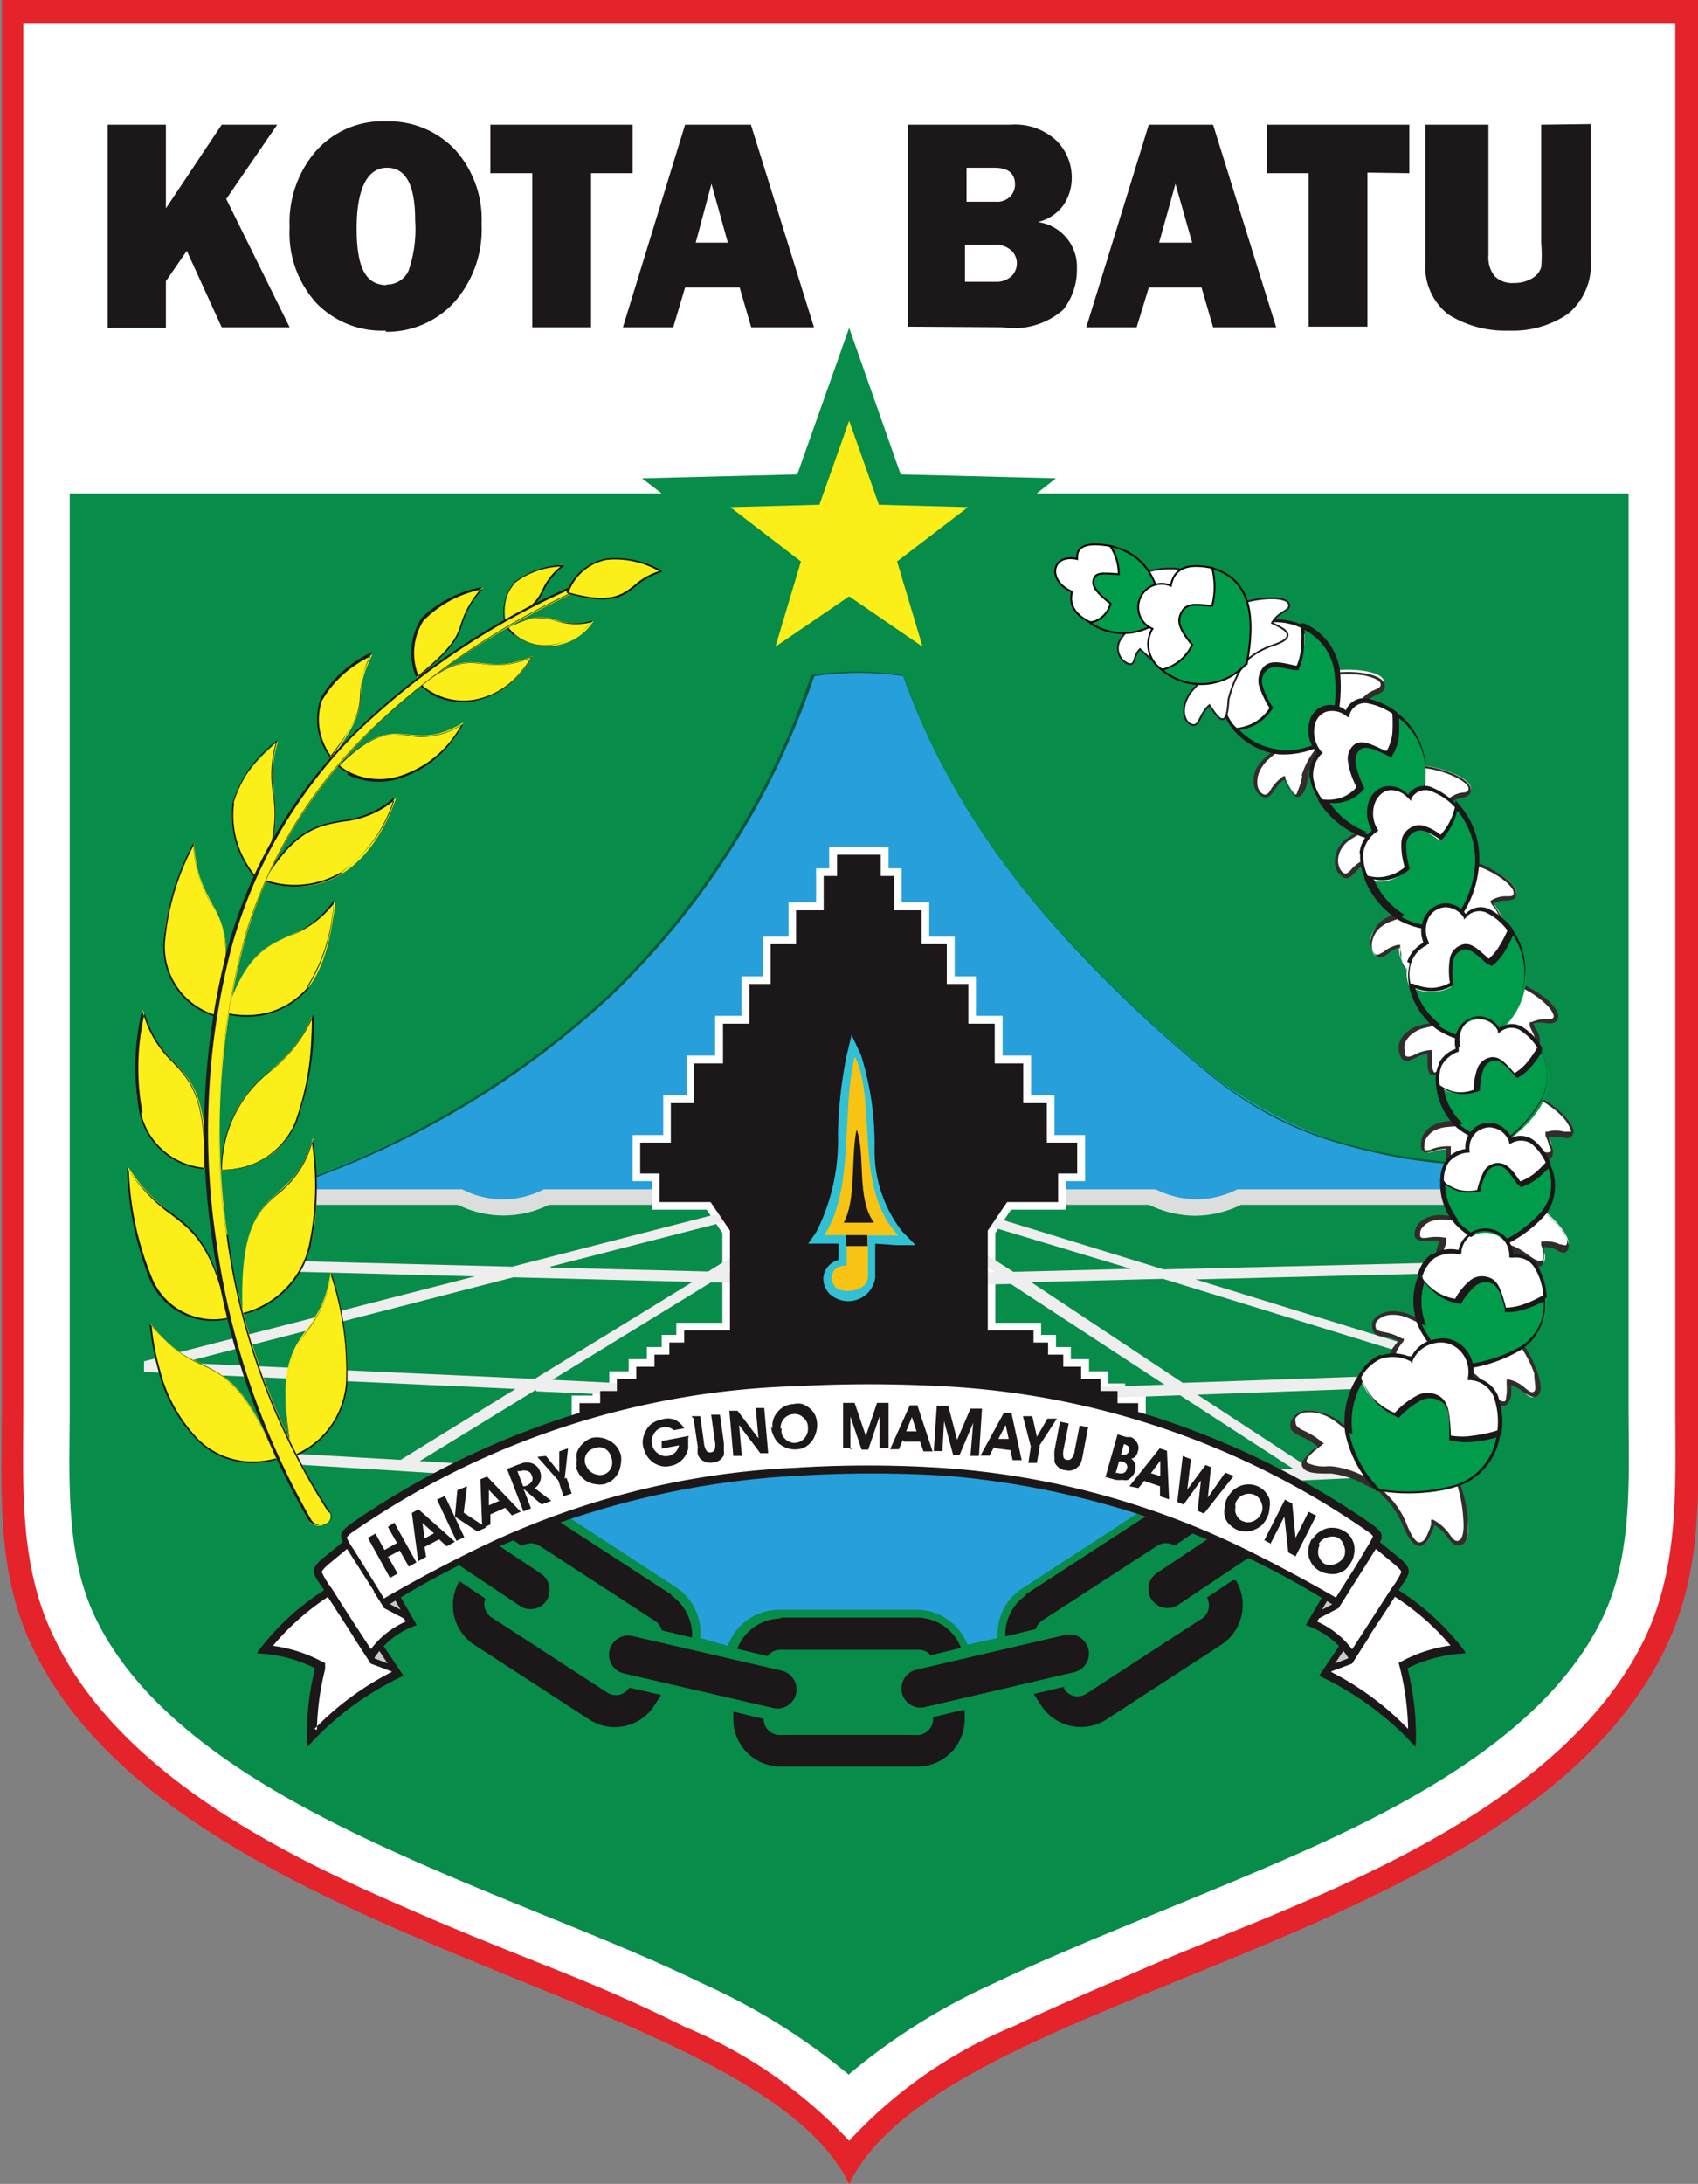 <svg xmlns="http://www.w3.org/2000/svg" viewBox="0 0 55.99 72"><rect x="0" y="0" width="55.99" height="72" fill="#808080" stroke="none"/><defs><style>.cls-1{fill:#e5232a;}.cls-1,.cls-10,.cls-11,.cls-12,.cls-13,.cls-15,.cls-16,.cls-17,.cls-18,.cls-2,.cls-20,.cls-21,.cls-22,.cls-23,.cls-24,.cls-3,.cls-4,.cls-8{fill-rule:evenodd;}.cls-15,.cls-16,.cls-17,.cls-2,.cls-21,.cls-22,.cls-23{fill:#fff;}.cls-3{fill:#088c49;}.cls-4{fill:#279fda;}.cls-5{fill:#005736;}.cls-6{fill:#dcdddd;}.cls-10,.cls-7{fill:#1c1718;}.cls-8{fill:#fcee18;}.cls-9{fill:#eeeeef;}.cls-11{fill:#c9caca;}.cls-12{fill:#32c0d4;}.cls-13{fill:#f8c313;}.cls-14{fill:#181c1d;}.cls-15,.cls-16,.cls-21,.cls-22{stroke:#231f20;}.cls-15,.cls-16,.cls-17,.cls-18,.cls-21,.cls-22,.cls-23,.cls-24{stroke-miterlimit:2.61;}.cls-15,.cls-17,.cls-18{stroke-width:0.06px;}.cls-16{stroke-width:0.06px;}.cls-17,.cls-18,.cls-23,.cls-24{stroke:#000;}.cls-18,.cls-20,.cls-24{fill:#009b4b;}.cls-19{fill:#332c2b;}.cls-21,.cls-23,.cls-24{stroke-width:0.06px;}.cls-22{stroke-width:0.06px;}</style></defs><g id="Layer_2" data-name="Layer 2"><g id="Layer_1-2" data-name="Layer 1"><path class="cls-1" d="M28,72C24.9,65.61,5.79,64.22,1.06,54.29c-1.21-2.55-1-5.18-1-7.91V0H56V46.38c0,2.73.15,5.36-1.06,7.91C50.2,64.22,31.09,65.61,28,72Z"/><path class="cls-2" d="M28,70.58a15.37,15.37,0,0,1,5.45-3.79c1.48-.71,3-1.34,4.52-2s3.24-1.31,4.83-2C47,61,52.17,58.32,54.24,54c1.14-2.4,1-5,1-7.58V.76H.77V46.38c0,2.58-.16,5.18,1,7.58C3.83,58.32,9,61,13.19,62.81c1.6.71,3.22,1.36,4.83,2s3.05,1.25,4.53,2A15.55,15.55,0,0,1,28,70.58Z"/><path class="cls-3" d="M28,68.38a20.56,20.56,0,0,1,4.79-3c1.51-.72,3.05-1.36,4.6-2s3.21-1.31,4.8-2C46,59.73,51,57.25,52.86,53.3c1-2.11.84-4.64.84-6.92V16.27H34.18l.64-.5-5.12-.13L28,10.81l-1.71,4.83-5.12.13.65.5H2.3V46.38c0,2.28-.17,4.81.83,6.92C5,57.25,10,59.73,13.8,61.41c1.59.7,3.2,1.35,4.8,2s3.1,1.27,4.6,2a20.83,20.83,0,0,1,4.8,3Z"/><path class="cls-4" d="M28.28,39.65,18.2,39.54c-.51,0-1,.22-1.55.22s-1-.25-1.52-.25l-5.34-.06s-.46-.23.12-.51a3,3,0,0,1,.42-.16C17.62,36,23.59,31.19,26.77,22.26a10.12,10.12,0,0,1,3,0c2,5.66,6,9.76,10.33,13.29a14.51,14.51,0,0,0,8.8,2.85c.53,0-1.36.87-.85,1l-6.24.06c-.81,0-1.6.36-2.41.37s-1.65-.33-2.46-.32l-8.67.1Z"/><path class="cls-5" d="M28.28,39.69,18.2,39.58a4.2,4.2,0,0,0-.77.11,3.49,3.49,0,0,1-.78.11,2.89,2.89,0,0,1-.77-.13,3.26,3.26,0,0,0-.75-.12l-5.34-.06h0s-.54-.27.12-.59a1.53,1.53,0,0,1,.27-.11l.15,0a29.37,29.37,0,0,0,9.75-6,26.35,26.35,0,0,0,6.67-10.53v0h0a10.41,10.41,0,0,1,1.51-.12,10.52,10.52,0,0,1,1.51.12h0v0a24.92,24.92,0,0,0,4.29,7.43,43.7,43.7,0,0,0,6,5.84,12.07,12.07,0,0,0,4.17,2.14,19.06,19.06,0,0,0,4.61.7c.1,0,.14,0,.14.09h0c0,.09-.22.23-.46.4s-.53.36-.57.48,0,.05,0,.06v.09l-6.24.07a5.53,5.53,0,0,0-1.2.18,5.53,5.53,0,0,1-1.21.18,6.58,6.58,0,0,1-1.24-.16A5.73,5.73,0,0,0,37,39.6l-8.67.09v0Zm-10.08-.2,10.08.11L37,39.51a5.85,5.85,0,0,1,1.24.16,5.73,5.73,0,0,0,1.22.15,5.35,5.35,0,0,0,1.19-.18,5.71,5.71,0,0,1,1.22-.18l6.11-.07a.14.14,0,0,1,0-.09c0-.14.35-.35.61-.53a1.68,1.68,0,0,0,.42-.33H48.9a18.75,18.75,0,0,1-4.62-.71,11.81,11.81,0,0,1-4.2-2.15,43.42,43.42,0,0,1-6-5.86,24.79,24.79,0,0,1-4.29-7.43,11.47,11.47,0,0,0-1.47-.11,11.21,11.21,0,0,0-1.47.11,26.35,26.35,0,0,1-6.69,10.54,29,29,0,0,1-9.78,6l-.15,0L9.93,39c-.45.22-.18.4-.13.43l5.33.05a3.45,3.45,0,0,1,.77.13,3.26,3.26,0,0,0,.75.12,3.49,3.49,0,0,0,.77-.11,4.19,4.19,0,0,1,.78-.11Z"/><path class="cls-6" d="M9.75,39.21h5.38l.11,0a2.91,2.91,0,0,0,2.69,0l.11,0H38l.11,0a3.05,3.05,0,0,0,1.35.33,3,3,0,0,0,1.34-.33l.12,0h6.92v.51H40.92a3.45,3.45,0,0,1-1.51.36,3.52,3.52,0,0,1-1.52-.36H18.1a3.37,3.37,0,0,1-3,0H9.75v-.51Z"/><path class="cls-7" d="M9.55,10.79H7.31L6.16,8.27l-.69,1v1.54H3.55V4.11H5.47V6.87L7.31,4.11H9.14L7.46,6.56l2.09,4.23Zm3.17.11A3,3,0,0,1,10.44,10a3.43,3.43,0,0,1-.89-2.5A3.6,3.6,0,0,1,10.4,5a2.93,2.93,0,0,1,2.34-1A3,3,0,0,1,15,4.93a3.43,3.43,0,0,1,.88,2.46A3.62,3.62,0,0,1,15,9.94a3,3,0,0,1-2.28,1Zm0-1.52a.78.78,0,0,0,.75-.45,4.21,4.21,0,0,0,.22-1.66c0-1.16-.3-1.74-.93-1.74s-1,.66-1,2,.32,1.87,1,1.87Zm6.77-3.67v5.08H17.55V5.71H16.17V4.11h4.69v1.6Zm5.28,5.08-.38-1.31H22.59l-.39,1.31H20.54l2.05-6.68h2.17l2.08,6.68ZM22.94,8H24l-.54-1.94L22.94,8Zm7,2.77V4.11h3.38a2,2,0,0,1,1.53.54,1.72,1.72,0,0,1,.49,1.22,1.6,1.6,0,0,1-.28.9,1.44,1.44,0,0,1-.84.55,1.49,1.49,0,0,1,1.29,1.56,2.12,2.12,0,0,1-.45,1.33,2.45,2.45,0,0,1-2,.58Zm1.88-4.12h1a.62.62,0,0,0,.5-.18.59.59,0,0,0,.15-.38c0-.38-.23-.56-.69-.56h-.91V6.67Zm0,2.64h1a.74.74,0,0,0,.54-.19.6.6,0,0,0,.17-.41.58.58,0,0,0-.17-.42.77.77,0,0,0-.61-.2h-.93V9.31ZM40,10.79l-.38-1.31H37.88l-.4,1.31H35.82l2.06-6.68H40l2.08,6.68ZM38.22,8h1.09l-.55-1.94L38.22,8Zm6.87-2.31v5.08H43.15V5.71H41.77V4.11h4.7v1.6Zm7.36-1.6V8.54a2.1,2.1,0,0,1-.75,1.81,3.21,3.21,0,0,1-1.94.55,3.52,3.52,0,0,1-2-.53A2,2,0,0,1,47,8.65V4.11h2.08V8.4a1,1,0,0,0,.2.7.82.82,0,0,0,.64.23,1.13,1.13,0,0,0,.61-.16.64.64,0,0,0,.29-.36,4.63,4.63,0,0,0,0-.79V4.11Z"/><polygon class="cls-8" points="28 13.87 28.98 16.64 31.92 16.72 29.58 18.51 30.42 21.32 28 19.66 25.57 21.32 26.41 18.51 24.08 16.72 27.02 16.64 28 13.87 28 13.87"/><polygon class="cls-2" points="23.82 43.61 23.82 40.65 23.3 39.88 21.5 39.88 21.5 38.94 20.86 38.94 20.86 37.42 21.87 37.42 21.87 36.11 22.64 36.11 22.64 34.8 23.58 34.8 23.58 33.49 24.45 33.49 24.45 32.19 25.16 32.19 25.16 30.88 26 30.88 26 29.75 26.91 29.75 26.91 28.63 27.34 28.63 27.34 27.92 29.3 27.92 29.3 28.63 29.73 28.63 29.73 29.75 30.64 29.75 30.64 30.88 31.48 30.88 31.48 32.19 32.18 32.19 32.18 33.49 33.06 33.49 33.06 34.8 34 34.8 34 36.11 34.77 36.11 34.77 37.42 35.78 37.42 35.78 38.94 35.14 38.94 35.14 39.88 33.34 39.88 32.82 40.65 32.82 43.61 34.33 43.61 34.33 44.01 34.82 44.01 34.82 44.41 35.31 44.41 35.31 44.81 35.91 44.81 35.91 45.21 36.55 45.21 36.55 45.61 37.1 45.61 37.1 46.01 37.78 46.01 37.78 46.92 18.85 46.92 18.85 46.01 19.54 46.01 19.54 45.61 20.09 45.61 20.09 45.21 20.73 45.21 20.73 44.81 21.33 44.81 21.33 44.41 21.82 44.41 21.82 44.01 22.3 44.01 22.3 43.61 23.82 43.61 23.82 43.61"/><path class="cls-9" d="M9.49,41.57l7.4.19,8.43-2.17.37-.1-.17.35-.77,1.6-.07.08-.68.42,4.55.11,4.26-.11-1.17-.76-.05,0-1-1.39.2-.27,7.58,2.33,9.39-.23v.35l-8.34.21,10.06,3.1,0,.34-10,.36,3.76,2.46,4-.18v.35l-18.61.85h0L9.57,48.27l0-.35,3.64.21L17,45.79,4.75,45.23l0-.35,10.91-2.8-6.15-.16v-.35Zm8.69.22,5.17.13,1.1-.68L25,40l-6.86,1.76Zm10.37.61-5.11-.12-5.23,3.21L28.58,46l9.82-.35-5.07-3.32-4.78.11Zm-5.76-.14-5.86-.15L6,44.93l11.63.53,5.21-3.2Zm10.64-.33,3.86-.1L31.21,40l.65.94,1.57,1Zm4.93.23L34,42.27,39,45.59l9.41-.33-10.06-3.1ZM17.67,45.82l-3.83,2.35,14.8.89,14-.64L38.91,46l-10.32.36h0l-10.9-.49Z"/><polygon class="cls-10" points="22.56 43.86 24.07 43.86 24.07 40.57 23.43 39.63 21.75 39.63 21.75 38.69 21.11 38.69 21.11 37.67 22.12 37.67 22.12 36.37 22.89 36.37 22.89 35.06 23.84 35.06 23.84 33.75 24.71 33.75 24.71 32.44 25.41 32.44 25.41 31.13 26.25 31.13 26.25 30.01 27.16 30.01 27.16 28.88 27.6 28.88 27.6 28.18 29.04 28.18 29.04 28.88 29.48 28.88 29.48 30.01 30.39 30.01 30.39 31.13 31.22 31.13 31.22 32.44 31.93 32.44 31.93 33.75 32.8 33.75 32.8 35.06 33.74 35.06 33.74 36.37 34.52 36.37 34.52 37.67 35.52 37.67 35.52 38.69 34.89 38.69 34.89 39.63 33.21 39.63 32.57 40.57 32.57 43.86 34.08 43.86 34.08 44.26 34.56 44.26 34.56 44.66 35.06 44.66 35.06 45.06 35.65 45.06 35.65 45.46 36.29 45.46 36.29 45.86 36.85 45.86 36.85 46.26 36.83 46.26 37.53 46.26 37.53 46.66 19.79 46.66 19.11 46.66 19.11 46.26 19.79 46.26 19.79 45.86 20.34 45.86 20.34 45.46 20.98 45.46 20.98 45.06 21.58 45.06 21.58 44.66 22.07 44.66 22.07 44.26 22.56 44.26 22.56 43.86 22.56 43.86"/><path class="cls-10" d="M30.21,55.05l4.92-1.15a.64.64,0,0,1,.76.47h0a.63.63,0,0,1-.47.76L30.5,56.28a.63.63,0,0,1-.76-.47h0a.64.64,0,0,1,.47-.76Zm7.94-3.19,4.2-2.81a.63.63,0,0,1,.87.18h0a.62.62,0,0,1-.17.87l-4.2,2.81a.64.64,0,0,1-.88-.18h0a.63.63,0,0,1,.18-.87ZM25.78,55.08l-4.92-1.14a.63.63,0,0,0-.76.47h0a.63.63,0,0,0,.47.76l4.92,1.14a.63.63,0,0,0,.76-.47h0a.64.64,0,0,0-.47-.76Zm-7.93-3.19-3.41-2.27a.63.63,0,0,0-.88.17h0a.64.64,0,0,0,.18.88l3.4,2.27a.63.63,0,0,0,.88-.17h0a.65.65,0,0,0-.17-.88Zm7.88,1.44h4.53a1.56,1.56,0,0,1,1.43,1l-1,.24a.54.54,0,0,0-.4-.18H25.73a.53.53,0,0,0-.42.21l-1-.24a1.55,1.55,0,0,1,1.44-1Zm6.08,3.06v.3a1.56,1.56,0,0,1-1.55,1.55H25.73a1.56,1.56,0,0,1-1.55-1.55v-.26l1,.24v0a.53.53,0,0,0,.53.53h4.53a.53.53,0,0,0,.53-.53v-.06l1-.24Zm-9.66-3.81-3.8-2.47a1.54,1.54,0,0,0-2,.28l.86.58a.53.53,0,0,1,.59,0l3.8,2.47a.52.52,0,0,1,.22.31l1,.24a1.58,1.58,0,0,0-.7-1.4Zm-7-.45a1.56,1.56,0,0,0,.48,2.09l3.8,2.47a1.55,1.55,0,0,0,2.14-.45l.23-.36-1.05-.24,0,0a.52.52,0,0,1-.73.16l-3.8-2.47A.53.53,0,0,1,16,52.7l-.85-.57Zm18.65.45,3.8-2.47a1.57,1.57,0,0,1,2,.26l-.87.59a.53.53,0,0,0-.57,0l-3.8,2.47a.58.58,0,0,0-.21.28l-1,.24a1.57,1.57,0,0,1,.7-1.37Zm6.95-.48a1.57,1.57,0,0,1-.47,2.12l-3.8,2.47a1.56,1.56,0,0,1-2.14-.45l-.25-.39,1-.24,0,.07a.52.52,0,0,0,.73.16l3.8-2.47a.53.53,0,0,0,.18-.7l.85-.57Z"/><path class="cls-4" d="M27.62,46.15c5.33,0,9.81,1.47,11.16,3.48a1.8,1.8,0,0,0-1.27.26l-3.8,2.48A1.77,1.77,0,0,0,32.9,54l-1,.22a1.8,1.8,0,0,0-1.68-1.15H25.73A1.8,1.8,0,0,0,24,54.26L23.09,54a1.8,1.8,0,0,0-.8-1.67l-3.8-2.48a1.82,1.82,0,0,0-2.32.31c.82-2.29,5.64-4.05,11.45-4.05Z"/><path class="cls-10" d="M8.49,54.47a8.27,8.27,0,0,1,2.72-2.35l2.09,3.13a9.83,9.83,0,0,0-3.17,2.35A8.94,8.94,0,0,1,10.39,55a4.67,4.67,0,0,0-1.9-.49Z"/><path class="cls-2" d="M10.37,57a9.67,9.67,0,0,1,2.55-1.88l-1.79-2.67A8.33,8.33,0,0,0,9,54.26a4.74,4.74,0,0,1,1.54.48l.18.09,0,.2a8.9,8.9,0,0,0-.27,2Z"/><polygon class="cls-10" points="12.23 54.85 13.3 55.25 12.16 53.54 11.65 53.96 12.23 54.85 12.23 54.85"/><polygon class="cls-11" points="12.36 54.68 12.78 54.84 12.12 53.84 11.92 54 12.36 54.68 12.36 54.68"/><path class="cls-10" d="M10.72,52.51l1.51,2.34a2.7,2.7,0,0,1,1.51-1.27l-1.86-3.21-1.23,1c-.51.42-.28.56.07,1.11Z"/><path class="cls-2" d="M12.23,54.37a2.86,2.86,0,0,1,1.15-.91l-1.57-2.7-1,.83s-.2.18-.2.24a2.8,2.8,0,0,0,.33.54c.42.67.86,1.34,1.29,2Z"/><polygon class="cls-10" points="12.67 53.02 13.74 53.58 12.97 52.25 12.32 52.47 12.67 53.02 12.67 53.02"/><polygon class="cls-11" points="12.81 52.86 13.21 53.07 12.88 52.49 12.63 52.58 12.81 52.86 12.81 52.86"/><path class="cls-10" d="M48.32,54.47a8.21,8.21,0,0,0-2.73-2.35c-.69,1.05-1.39,2.09-2.09,3.13a10,10,0,0,1,3.18,2.35A9,9,0,0,0,46.41,55a4.72,4.72,0,0,1,1.91-.49Z"/><path class="cls-2" d="M46.43,57a9.62,9.62,0,0,0-2.54-1.88l1.79-2.67a8.28,8.28,0,0,1,2.15,1.8,4.68,4.68,0,0,0-1.53.48l-.18.09.05.2a8.89,8.89,0,0,1,.26,2Z"/><polygon class="cls-10" points="44.58 54.85 43.5 55.25 44.65 53.54 45.15 53.96 44.58 54.85 44.58 54.85"/><polygon class="cls-11" points="44.44 54.68 44.02 54.84 44.69 53.84 44.88 54 44.44 54.68 44.44 54.68"/><path class="cls-10" d="M46.08,52.51c-.53.84-1,1.5-1.5,2.34a2.72,2.72,0,0,0-1.52-1.27l1.86-3.21,1.23,1c.51.42.29.56-.07,1.11Z"/><path class="cls-2" d="M44.58,54.37a2.93,2.93,0,0,0-1.15-.91L45,50.76l1,.83s.21.18.21.24a2.8,2.8,0,0,1-.33.54l-1.29,2Z"/><polygon class="cls-10" points="44.13 53.02 43.06 53.58 43.84 52.25 44.48 52.47 44.13 53.02 44.13 53.02"/><polygon class="cls-11" points="43.99 52.86 43.59 53.07 43.93 52.49 44.17 52.58 43.99 52.86 43.99 52.86"/><path class="cls-10" d="M31.13,45.45a27.16,27.16,0,0,1,14.09,4.79c.49.36.39.44.07.95-.41.66-.74,1.17-1.16,1.83a28.36,28.36,0,0,0-13-4.37,39.61,39.61,0,0,0-4.75,0A28.24,28.24,0,0,0,12.67,53c-.41-.66-.74-1.17-1.16-1.83-.32-.51-.41-.59.08-.95a27.32,27.32,0,0,1,14.74-4.83c1.57-.06,3.23-.06,4.8,0Z"/><path class="cls-2" d="M44.05,52.67c.34-.54.69-1.07,1-1.62a3,3,0,0,0,.22-.39c0-.06-.19-.18-.23-.21a26.92,26.92,0,0,0-14-4.75,44.63,44.63,0,0,0-4.77,0,27.08,27.08,0,0,0-14.6,4.78,1,1,0,0,0-.24.21,2.22,2.22,0,0,0,.23.39c.34.55.68,1.08,1,1.62q1.39-.81,2.85-1.53a26.63,26.63,0,0,1,10.72-2.78,38.12,38.12,0,0,1,4.78,0A26.84,26.84,0,0,1,41.2,51.14q1.45.72,2.85,1.53Z"/><path class="cls-12" d="M28.86,41v1.13h0a.9.9,0,0,1-1.53.5.73.73,0,0,1-.18-.51.66.66,0,0,1,.5-.58V41h-1l.27-.39a6.68,6.68,0,0,0,.71-3.21,14.65,14.65,0,0,1,.28-2.57l.17-.71.31.66a10,10,0,0,1,.45,3.09,4.3,4.3,0,0,0,.91,2.73l.44.45-.63,0Z"/><path class="cls-13" d="M28.18,34.86c-.44,1.81,0,4.34-1,5.86h.74v1c-.55,0-.58.48-.38.71s1.06.18,1.08-.34V40.73h1c-1.48-1.55-.69-4.3-1.42-5.88Z"/><polygon class="cls-10" points="27.9 40.72 27.91 41.08 28.61 41.08 28.6 40.72 27.9 40.72 27.9 40.72"/><path class="cls-10" d="M28.23,37.31c-.17.94,0,2.25-.41,3,.33,0,.66,0,1,0-.59-.81-.27-2.24-.57-3.06Z"/><path class="cls-8" d="M9.62,48c2.39-1,2-3.47,1.29-6.11-.35,2.64-2.1,1.6-1.29,6.11Z"/><path class="cls-14" d="M9.64,48a2.82,2.82,0,0,0,1.77-2.43,10.11,10.11,0,0,0-.5-3.53,3.73,3.73,0,0,1-.77,1.83c-.52.71-1,1.37-.5,4.13Zm1.82-2.43a2.88,2.88,0,0,1-1.83,2.49h0v0c-.5-2.8,0-3.47.5-4.2a3.72,3.72,0,0,0,.79-1.92h0a10.45,10.45,0,0,1,.53,3.66Z"/><path class="cls-8" d="M9.12,48.1c-2.25.63-3.87-1.42-4.17-4.48,1.63,2.14,2.53.46,4.17,4.48Z"/><path class="cls-14" d="M9.13,48.12a2.82,2.82,0,0,1-.54.1,2.57,2.57,0,0,1-2.09-.74,5,5,0,0,1-1.29-2.33,8.84,8.84,0,0,1-.28-1.53l0,0a3.94,3.94,0,0,0,1.67,1.33c.78.37,1.51.72,2.5,3.16l0,0Zm-.55.05a2.49,2.49,0,0,0,.51-.09c-1-2.4-1.7-2.74-2.47-3.1A3.94,3.94,0,0,1,5,43.7a8,8,0,0,0,.27,1.44,5.09,5.09,0,0,0,1.27,2.31,2.55,2.55,0,0,0,2.05.72Z"/><path class="cls-8" d="M8,43.32c2.51-.73,2.61-3.06,2.32-5.81-.7,2.58-2.51,1.16-2.32,5.81Z"/><path class="cls-14" d="M8,43.29a3,3,0,0,0,2.16-2.12,9.41,9.41,0,0,0,.12-3.52,3.28,3.28,0,0,1-1.1,1.67c-.66.6-1.29,1.16-1.18,4Zm2.21-2.11A3,3,0,0,1,8,43.34H8v0c-.11-2.85.52-3.43,1.2-4a3.24,3.24,0,0,0,1.12-1.77h0a9.59,9.59,0,0,1-.11,3.67Z"/><path class="cls-8" d="M7.52,43.47c-2.69.4-3.11-2.37-3.3-5,1.42,2.21,2.49,1.16,3.3,5Z"/><path class="cls-14" d="M7.52,43.49a2.26,2.26,0,0,1-2.61-1.37,10.68,10.68,0,0,1-.72-3.62l0,0A5.38,5.38,0,0,0,5.68,40c.74.57,1.36,1.05,1.86,3.45v0ZM5,42.1a2.2,2.2,0,0,0,2.53,1.34C7,41.09,6.38,40.61,5.65,40.05a5.47,5.47,0,0,1-1.4-1.46A10.27,10.27,0,0,0,5,42.1Z"/><path class="cls-8" d="M7.29,38.58c2.64-.13,2.92-2.32,3-5.08-.94,2.26-2.72,1.75-3,5.08Z"/><path class="cls-14" d="M7.32,38.56A2.55,2.55,0,0,0,9.73,37a9.43,9.43,0,0,0,.55-3.39,4.8,4.8,0,0,1-1.36,1.71,4.12,4.12,0,0,0-1.6,3.22ZM9.78,37a2.61,2.61,0,0,1-2.49,1.57h0v0a4.12,4.12,0,0,1,1.63-3.27,4.6,4.6,0,0,0,1.39-1.82h.05A10,10,0,0,1,9.78,37Z"/><path class="cls-8" d="M6.79,38.53c-2.56-.37-2.53-2.78-2.08-5.24.71,2.42,2.13,1.3,2.08,5.24Z"/><path class="cls-14" d="M6.79,38.55A2.38,2.38,0,0,1,4.6,36.7a8.1,8.1,0,0,1,.09-3.41h0a3.51,3.51,0,0,0,1,1.73c.56.59,1.08,1.12,1.05,3.52v0ZM4.65,36.69A2.34,2.34,0,0,0,6.77,38.5c0-2.35-.48-2.87-1-3.45a3.65,3.65,0,0,1-1-1.65,8,8,0,0,0-.07,3.29Z"/><path class="cls-8" d="M7.45,33.41c2.72.38,3.35-1.45,3.61-3.7-1.3,1.75-2.56.52-3.61,3.7Z"/><path class="cls-14" d="M7.48,33.39a2.64,2.64,0,0,0,2.68-.86A5.69,5.69,0,0,0,11,29.8a3.3,3.3,0,0,1-1.47,1.07c-.74.33-1.44.64-2.07,2.52Zm2.72-.83a2.68,2.68,0,0,1-2.76.87h0v0c.64-1.92,1.35-2.24,2.11-2.57A3.36,3.36,0,0,0,11,29.69l0,0a5.86,5.86,0,0,1-.88,2.85Z"/><path class="cls-8" d="M7.14,33.5c-2.6-1-1.77-3.58-.74-5.72.1,2.52,1.74,1.91.74,5.72Z"/><path class="cls-14" d="M7.14,33.53a2.39,2.39,0,0,1-1.75-2.45,8.32,8.32,0,0,1,1-3.31h0a3.83,3.83,0,0,0,.57,2c.41.75.78,1.44.17,3.77v0Zm-1.7-2.45a2.35,2.35,0,0,0,1.69,2.39c.59-2.29.23-3-.18-3.7a4,4,0,0,1-.57-1.89,8.33,8.33,0,0,0-.94,3.2Z"/><path class="cls-8" d="M8.68,29.05c2.33.73,3.74-.88,4.38-2.74-1.67,1.42-2.65-.11-4.38,2.74Z"/><path class="cls-14" d="M8.72,29a3,3,0,0,0,2.55-.26A4.59,4.59,0,0,0,13,26.39a3.15,3.15,0,0,1-1.7.7c-.8.14-1.56.27-2.58,1.95Zm2.58-.22a3,3,0,0,1-2.63.26h0v0c1-1.72,1.83-1.86,2.64-2A3.1,3.1,0,0,0,13,26.29l0,0a4.68,4.68,0,0,1-1.78,2.5Z"/><path class="cls-8" d="M8.48,29c-1.44-2-.89-3.2.69-4.57-.57,1.82.54,2.18-.69,4.57Z"/><path class="cls-14" d="M8.46,29a3.18,3.18,0,0,1-.79-2.54,4.05,4.05,0,0,1,1.48-2.06l0,0a3.81,3.81,0,0,0-.12,1.76A4.24,4.24,0,0,1,8.5,29l0,0,0,0Zm-.74-2.53a3.11,3.11,0,0,0,.76,2.47A4.17,4.17,0,0,0,9,26.17a3.73,3.73,0,0,1,.1-1.69,3.9,3.9,0,0,0-1.4,2Z"/><path class="cls-8" d="M11.16,25.24c1.23,1,3.2.31,4.12-1.42-1.86,1.14-2.12-.6-4.12,1.42Z"/><path class="cls-14" d="M11.2,25.24a2,2,0,0,0,.3.2,2.22,2.22,0,0,0,1.72.13,3.48,3.48,0,0,0,1.62-1.12,4.58,4.58,0,0,0,.38-.56,2.46,2.46,0,0,1-1.74.35c-.61-.06-1.17-.11-2.28,1Zm.28.25a2.54,2.54,0,0,1-.34-.23l0,0,0,0c1.14-1.15,1.72-1.09,2.35-1a2.44,2.44,0,0,0,1.78-.39l0,0a3.86,3.86,0,0,1-.43.65,3.49,3.49,0,0,1-1.65,1.14,2.3,2.3,0,0,1-1.75-.13Z"/><path class="cls-8" d="M10.93,25c-.94-1.58-.37-2.43,1.35-3.42-.85,1.71.24,1.26-1.35,3.42Z"/><path class="cls-14" d="M10.9,25a2.08,2.08,0,0,1-.32-2,3.8,3.8,0,0,1,1.69-1.5l0,0a2.85,2.85,0,0,0-.38,1.35c0,.44,0,.81-1,2.08l0,0,0,0Zm-.27-1.94a2,2,0,0,0,.3,1.88c.9-1.23.92-1.6.94-2a2.84,2.84,0,0,1,.35-1.3,3.61,3.61,0,0,0-1.59,1.44Z"/><path class="cls-8" d="M13.87,22.58c1,.89,2.72.74,3.7-.95-1.85.78-1.78-.53-3.7.95Z"/><path class="cls-14" d="M13.91,22.58a1.72,1.72,0,0,0,.32.23,2.1,2.1,0,0,0,1.44.25,2.56,2.56,0,0,0,1.45-.85,3.63,3.63,0,0,0,.39-.53,2.73,2.73,0,0,1-1.59.21c-.51-.06-.95-.12-2,.69Zm.29.28a2.88,2.88,0,0,1-.35-.26l0,0,0,0c1.1-.84,1.55-.79,2.08-.72a2.71,2.71,0,0,0,1.63-.24l0,0a3.58,3.58,0,0,1-.44.6,2.61,2.61,0,0,1-1.48.87,2.22,2.22,0,0,1-1.48-.25Z"/><path class="cls-8" d="M13.75,22.35c-.49-1.78.28-2.46,2.19-3-1.26,1.43-.09,1.28-2.19,3Z"/><path class="cls-14" d="M13.73,22.35a2.1,2.1,0,0,1,.19-2,3.92,3.92,0,0,1,2-1l0,0a3.09,3.09,0,0,0-.72,1.21c-.13.41-.25.77-1.47,1.76l0,0v0ZM14,20.41a2,2,0,0,0-.19,1.89c1.18-.95,1.3-1.3,1.43-1.71a2.89,2.89,0,0,1,.67-1.16,3.67,3.67,0,0,0-1.91,1Z"/><path class="cls-8" d="M16.74,20.7a1.78,1.78,0,0,0,2.83-.22c-1.46.33-1.24-.61-2.83.22Z"/><path class="cls-14" d="M16.78,20.71a1.89,1.89,0,0,0,.2.2,1.46,1.46,0,0,0,1,.36,1.87,1.87,0,0,0,1.17-.43,2.54,2.54,0,0,0,.34-.32,2.11,2.11,0,0,1-1.17-.05,1.69,1.69,0,0,0-1.55.24Zm.16.24a2.39,2.39,0,0,1-.22-.23l0,0h0c.91-.48,1.23-.38,1.61-.26a2.12,2.12,0,0,0,1.22,0l0,0a2.36,2.36,0,0,1-.4.38,2,2,0,0,1-1.2.45,1.65,1.65,0,0,1-1-.38Z"/><path class="cls-8" d="M16.68,20.6c-.19-1.36.45-1.77,1.9-2-1.06.92-.2.93-1.9,2Z"/><path class="cls-14" d="M16.65,20.6A1.53,1.53,0,0,1,17,19.16a2.81,2.81,0,0,1,1.58-.54l0,.05a2.16,2.16,0,0,0-.65.81c-.14.29-.26.54-1.26,1.14l0,0v0ZM17,19.2a1.46,1.46,0,0,0-.33,1.36c.95-.58,1.07-.83,1.21-1.11a2.07,2.07,0,0,1,.6-.77A2.66,2.66,0,0,0,17,19.2Z"/><path class="cls-8" d="M10.85,49.84a23.8,23.8,0,0,1-2.7-19.1c1.52-5,5.39-8.7,11.09-11.35l-.13-.14C13,22,9,25.94,7.53,31.28a25.6,25.6,0,0,0,2.64,18.83c.23.4.92.11.68-.27Z"/><path class="cls-14" d="M10.83,49.86a22.25,22.25,0,0,1-3.36-9.12,23.84,23.84,0,0,1,.66-10,15.72,15.72,0,0,1,4-6.57,24.42,24.42,0,0,1,7.09-4.78l-.1-.1a24.27,24.27,0,0,0-7.5,5,16.1,16.1,0,0,0-4,7,24.2,24.2,0,0,0-.49,9.61,25.4,25.4,0,0,0,3.13,9.2.36.36,0,0,0,.38.17.25.25,0,0,0,.15-.05.31.31,0,0,0,.11-.09.24.24,0,0,0,0-.27ZM7.52,40.73a22.1,22.1,0,0,0,3.35,9.1.27.27,0,0,1,0,.33.47.47,0,0,1-.13.11.38.38,0,0,1-.16,0,.39.39,0,0,1-.43-.19A25.37,25.37,0,0,1,7,40.9a24.11,24.11,0,0,1,.5-9.63,16,16,0,0,1,4.06-7,24.22,24.22,0,0,1,7.53-5.05h0l.14.14,0,0h0a24.36,24.36,0,0,0-7.1,4.79,15.66,15.66,0,0,0-4,6.54,23.92,23.92,0,0,0-.66,10Z"/><path class="cls-8" d="M18.71,19.54c.62-1.36,1.76-1.36,3.08-.7-1.19.33-.94,1.3-3.08.7Z"/><path class="cls-14" d="M18.68,19.53A1.75,1.75,0,0,1,20,18.41a3.06,3.06,0,0,1,1.82.4v.05a2.34,2.34,0,0,0-.85.47c-.43.34-.81.64-2.24.24h0v0ZM20,18.46a1.67,1.67,0,0,0-1.25,1.07c1.38.38,1.75.09,2.17-.24a2.21,2.21,0,0,1,.81-.46A2.9,2.9,0,0,0,20,18.46Z"/><path class="cls-15" d="M38.28,20.36l-.49-.21a5.1,5.1,0,0,0-.83.91.55.55,0,0,0,.26.83c.24.05.13-.25.37-.49l.26.24c.44.36.28-.21.25-.38a2,2,0,0,1,.18-.9Z"/><path class="cls-16" d="M38.28,20.38c-.15-.12-.65-1-.8-1.15.14-.39-.16-.21.28-.36s1.2-.19,1.36,0-.21.18-.32.49a2.37,2.37,0,0,1,.32.13c.52.24,0,.39-.19.44a1.46,1.46,0,0,0-.65.43Z"/><path class="cls-17" d="M35.35,19.51c-.12.46.14.78.59,1,.56,0,1.12-.05,1.42-.82A1.66,1.66,0,0,0,36.61,18c-.68-.12-1.13-.05-1.09.43-.86-.19-1,.72-.17,1.08Z"/><path class="cls-18" d="M38.33,20.38a1.93,1.93,0,0,1-2.39.15.86.86,0,0,0,.68-.63c-.49-.39-.63-.59-.55-.82s.36-.17.82-.15a1.7,1.7,0,0,0-.28-.93c1.22.28,1.62,1.21,1.72,2.38Z"/><path class="cls-2" d="M43.79,24.32l-.51-.4A9.18,9.18,0,0,0,41.75,25c-.5.48-.42,1.07-.13,1.21s.31-.33.74-.6c.06.13.13.28.19.38.37.61.47-.23.52-.48a4.09,4.09,0,0,1,.72-1.22Z"/><path class="cls-19" d="M43.7,24.33,43.28,24l-.22.14a7.27,7.27,0,0,0-1.27.93,1.21,1.21,0,0,0-.25.35.84.84,0,0,0-.08.42.45.45,0,0,0,.11.28.21.21,0,0,0,.08.06c.11.05.17,0,.27-.18a1.52,1.52,0,0,1,.4-.41l.06,0,0,.06,0,.08a2.85,2.85,0,0,0,.16.3c.1.16.16.2.19.18s.15-.35.19-.53,0-.08,0-.11a2.58,2.58,0,0,1,.5-.92c.06-.09.13-.18.19-.28Zm-.38-.45.51.39,0,0,0,.05-.23.33a2.48,2.48,0,0,0-.48.87.58.58,0,0,1,0,.1c0,.21-.1.53-.24.62s-.22,0-.37-.22c-.06-.09-.11-.21-.17-.32h0a1.39,1.39,0,0,0-.31.34c-.13.18-.22.31-.42.22a.34.34,0,0,1-.12-.09.57.57,0,0,1-.15-.36,1,1,0,0,1,.09-.48A1.36,1.36,0,0,1,41.7,25,7.94,7.94,0,0,1,43,24l.26-.16,0,0,0,0Z"/><path class="cls-2" d="M43.77,24.35c-.12-.21-.27-1.57-.39-1.78.38-.52-.09-.34.54-.45s1.62,0,1.71.32-.37.2-.67.62a3,3,0,0,1,.34.25c.52.45-.24.54-.48.57a2.54,2.54,0,0,0-1,.47Z"/><path class="cls-19" d="M43.71,24.38a5.23,5.23,0,0,1-.2-.91,5.07,5.07,0,0,0-.18-.87l0,0,0,0c.15-.2.16-.28.16-.32s0-.06,0-.08,0,0,.12,0l.26,0a3.42,3.42,0,0,1,1.15,0c.32.06.58.17.63.35s-.06.27-.24.35a1.28,1.28,0,0,0-.4.27h0l.28.21c.23.2.24.35.15.46s-.49.2-.65.22h0a1.85,1.85,0,0,0-.79.31l-.24.15-.06,0,0-.06Zm-.07-.93a6.35,6.35,0,0,0,.16.81l.18-.1a1.87,1.87,0,0,1,.84-.34h0c.14,0,.46-.06.56-.18s0-.15-.13-.29l-.27-.2h0l-.07,0-.05,0,0-.05a1.06,1.06,0,0,1,.48-.36c.13-.06.21-.1.18-.21s-.25-.2-.53-.26a3.7,3.7,0,0,0-1.1,0l-.27,0h-.05a.78.78,0,0,1-.16.35,6,6,0,0,1,.18.87Zm0-1.22Z"/><path class="cls-2" d="M40.56,22.5a1.12,1.12,0,0,0,.19,1.56A2.06,2.06,0,0,0,43,23.22a2.29,2.29,0,0,0,0-2.57c-.79-.31-1.4-.31-1.6.38-1-.46-1.61.8-.79,1.47Z"/><path class="cls-7" d="M40.61,22.54a1.12,1.12,0,0,0-.21.8,1.28,1.28,0,0,0,.38.66h0a2,2,0,0,0,2.12-.82,2.17,2.17,0,0,0,.38-1.25,2.66,2.66,0,0,0-.38-1.23,2,2,0,0,0-1-.18h0a.67.67,0,0,0-.53.53l0,.07-.07,0a.69.69,0,0,0-1,.24.89.89,0,0,0-.11.36.88.88,0,0,0,.35.76l0,0,0,.05Zm-.33.82a1.22,1.22,0,0,1,.19-.85,1,1,0,0,1-.35-.83.94.94,0,0,1,.13-.41.72.72,0,0,1,.3-.3.83.83,0,0,1,.76,0,.75.75,0,0,1,.61-.54h0a2.09,2.09,0,0,1,1.06.19l0,0a2.86,2.86,0,0,1,.41,1.31,2.33,2.33,0,0,1-.4,1.32h0a2.07,2.07,0,0,1-2.24.87h0l0,0a1.36,1.36,0,0,1-.43-.74Z"/><path class="cls-20" d="M43.84,24.36a2.28,2.28,0,0,1-3.09-.3,1.55,1.55,0,0,0,1.19-.73c-.4-.65-.48-1-.26-1.27s.56-.17,1.12,0A2.63,2.63,0,0,0,43,20.65c1.38.66,1.38,2.05.89,3.71Z"/><path class="cls-7" d="M43.87,24.41a2.83,2.83,0,0,1-1.7.46,2.36,2.36,0,0,1-1.47-.77L40.62,24l.12,0a1.5,1.5,0,0,0,.63-.19,1.46,1.46,0,0,0,.49-.47,3.11,3.11,0,0,1-.35-.75.69.69,0,0,1,.12-.56c.21-.28.55-.21,1.07-.09h.06a1.89,1.89,0,0,0,.14-.59,4.12,4.12,0,0,0,0-.7v-.1l.1,0a2,2,0,0,1,1.18,1.53,5.17,5.17,0,0,1-.26,2.26l0,0Zm-1.69.33a2.68,2.68,0,0,0,1.6-.42A5,5,0,0,0,44,22.14a1.84,1.84,0,0,0-1-1.38,4,4,0,0,1,0,.6,1.94,1.94,0,0,1-.17.68l0,.05h-.05l-.12,0c-.47-.1-.77-.17-.93.05a.48.48,0,0,0-.1.45,2.45,2.45,0,0,0,.35.74l0,0,0,0a1.6,1.6,0,0,1-.55.55,1.77,1.77,0,0,1-.56.19,2.14,2.14,0,0,0,1.3.64Z"/><path class="cls-2" d="M46.53,27.41l-.46-.51a7.26,7.26,0,0,0-1.6.74.77.77,0,0,0-.22,1.18c.26.19.33-.25.77-.42l.16.43c.31.68.48-.13.55-.36a3.34,3.34,0,0,1,.8-1.06Z"/><path class="cls-19" d="M46.45,27.41l-.4-.44-.23.09a5.85,5.85,0,0,0-1.31.63,1,1,0,0,0-.23.22.85.85,0,0,0-.16.43.65.65,0,0,0,.09.35.6.6,0,0,0,.08.08c.1.07.17,0,.27-.11a1.19,1.19,0,0,1,.44-.32l.06,0,0,.06,0,.08h0c0,.13.09.25.13.35s.15.25.19.23.16-.31.21-.48l0-.1a2.22,2.22,0,0,1,.56-.81h0a2.39,2.39,0,0,0,.22-.23Zm-.33-.56.46.52,0,0,0,0c-.08.1-.17.19-.25.28h0a2,2,0,0,0-.54.76.62.62,0,0,0,0,.1c0,.19-.14.49-.28.55s-.23,0-.35-.29A2.83,2.83,0,0,1,45,28.5h0v0a1.09,1.09,0,0,0-.32.27c-.15.15-.25.26-.44.12l-.11-.11a.66.66,0,0,1-.11-.43.93.93,0,0,1,.18-.5.87.87,0,0,1,.26-.24,5.72,5.72,0,0,1,1.34-.65l.27-.1,0,0,0,0Z"/><path class="cls-2" d="M46.51,27.44c-.1-.24-.13-1.64-.23-1.87.41-.43-.06-.36.57-.33s1.58.38,1.65.72-.38.12-.71.46l.31.33c.48.58-.28.49-.51.47a2.25,2.25,0,0,0-1.08.22Z"/><path class="cls-19" d="M46.45,27.46a6.28,6.28,0,0,1-.12-.95,4.88,4.88,0,0,0-.11-.92v0l0,0a.52.52,0,0,0,.18-.28.08.08,0,0,1,0-.08h0a.27.27,0,0,1,.13,0l.26,0a3.89,3.89,0,0,1,1.13.28c.31.14.55.31.58.49s-.09.26-.28.3h0a.83.83,0,0,0-.4.18h0l.26.27c.21.26.2.41.09.5s-.49.09-.65.07h0a1.71,1.71,0,0,0-.8.13l-.25.09-.06,0,0-.06Zm0-1c0,.35.06.7.09.86l.19-.07a1.66,1.66,0,0,1,.85-.13h0c.15,0,.46,0,.56-.05s0-.13-.11-.32l-.25-.26-.06-.06,0,0,0-.05a.87.87,0,0,1,.51-.25h0c.13,0,.21-.05.19-.16s-.24-.27-.52-.39a3.24,3.24,0,0,0-1.07-.27l-.27,0h0a.63.63,0,0,1-.19.3,6,6,0,0,1,.11.92Z"/><path class="cls-2" d="M43.52,24.83a1.18,1.18,0,0,0,.06,1.6,1.81,1.81,0,0,0,2.24-.32,2.31,2.31,0,0,0,.2-2.56c-.75-.51-1.35-.65-1.61,0-.92-.68-1.64.43-.89,1.29Z"/><path class="cls-7" d="M43.56,24.87a1,1,0,0,0-.26.75,1.56,1.56,0,0,0,.32.76h0a1.75,1.75,0,0,0,2.14-.32,1.88,1.88,0,0,0,.47-1.15A3,3,0,0,0,46,23.59a2.21,2.21,0,0,0-.94-.41.53.53,0,0,0-.56.39l0,.07-.07,0a.74.74,0,0,0-.68-.18.56.56,0,0,0-.26.17.6.6,0,0,0-.14.3,1,1,0,0,0,.27.9l0,0,0,0Zm-.39.77a1.14,1.14,0,0,1,.26-.81,1.13,1.13,0,0,1-.26-1,.64.64,0,0,1,.17-.35.66.66,0,0,1,.31-.21.83.83,0,0,1,.73.15.63.63,0,0,1,.65-.4,2.34,2.34,0,0,1,1,.44l0,0a3.2,3.2,0,0,1,.29,1.4,2.14,2.14,0,0,1-.5,1.24h0a1.85,1.85,0,0,1-2.27.34h0l0,0a1.68,1.68,0,0,1-.36-.83Z"/><path class="cls-20" d="M46.58,27.46a2.4,2.4,0,0,1-3-1A1.26,1.26,0,0,0,44.8,26c-.34-.74-.39-1.07-.14-1.33s.55,0,1.1.23A2.73,2.73,0,0,0,46,23.55c1.29,1,1.18,2.37.56,3.91Z"/><path class="cls-7" d="M46.6,27.52a2.6,2.6,0,0,1-1.71.06,2.9,2.9,0,0,1-1.37-1.11l-.08-.12.14,0a1.36,1.36,0,0,0,.64-.05,1.17,1.17,0,0,0,.51-.35,2.66,2.66,0,0,1-.28-.83.6.6,0,0,1,.16-.53c.24-.24.56-.08,1.06.16h0l.06,0a1.62,1.62,0,0,0,.18-.55,5.12,5.12,0,0,0,0-.69v-.13l.1.07a2.46,2.46,0,0,1,1,1.8,5,5,0,0,1-.44,2.2v0Zm-1.67-.06a2.46,2.46,0,0,0,1.6-.05A4.7,4.7,0,0,0,47,25.3a2.26,2.26,0,0,0-.87-1.62,5.22,5.22,0,0,1,0,.58,1.57,1.57,0,0,1-.22.65l0,.05-.05,0-.11-.05h0c-.45-.22-.75-.35-.92-.18a.51.51,0,0,0-.13.43,3.3,3.3,0,0,0,.29.83v0l0,0a1.27,1.27,0,0,1-.59.42,1.46,1.46,0,0,1-.55.07,2.64,2.64,0,0,0,1.22.95Z"/><path class="cls-2" d="M47.8,30.5l-.36-.6a7.57,7.57,0,0,0-1.7.43.77.77,0,0,0-.44,1.13c.22.23.37-.19.83-.28,0,.16,0,.32.08.45.18.74.49,0,.61-.25a3.18,3.18,0,0,1,1-.88Z"/><path class="cls-19" d="M47.72,30.48,47.41,30l-.24.05a5.75,5.75,0,0,0-1.41.37,1.3,1.3,0,0,0-.26.17.84.84,0,0,0-.24.4h0a.62.62,0,0,0,0,.36.31.31,0,0,0,.07.09c.08.09.16,0,.28-.05a1.12,1.12,0,0,1,.49-.24h.07v.15c0,.12,0,.25.06.36h0c0,.2.1.27.14.26h0c.1,0,.22-.27.3-.43a.93.93,0,0,0,0-.1,2.1,2.1,0,0,1,.71-.68l.25-.19Zm-.23-.61.37.59,0,.05,0,0-.3.22a2.05,2.05,0,0,0-.67.64,1,1,0,0,0,0,.1c-.09.18-.23.45-.39.49h0c-.11,0-.22-.05-.29-.35h0c0-.12,0-.25-.07-.37v0a1,1,0,0,0-.37.2c-.18.12-.3.21-.46,0a.57.57,0,0,1-.08-.13.65.65,0,0,1,0-.44h0a1,1,0,0,1,.27-.46,1.1,1.1,0,0,1,.3-.19,6,6,0,0,1,1.44-.39l.28-.05h0l0,0Z"/><path class="cls-2" d="M47.77,30.52c-.05-.25.18-1.63.13-1.88.48-.35,0-.37.62-.22s1.48.67,1.48,1-.39,0-.78.32c.08.13.18.26.24.38.37.65-.36.43-.59.36a2.28,2.28,0,0,0-1.1,0Z"/><path class="cls-19" d="M47.71,30.53a5.61,5.61,0,0,1,.06-1,5.61,5.61,0,0,0,.07-.92v0l0,0c.19-.13.22-.21.23-.24s0-.05.06-.07h0s.06,0,.13,0l.25.07a3.67,3.67,0,0,1,1,.49c.28.19.49.4.49.59s-.14.24-.34.24a.88.88,0,0,0-.42.1h0l.2.32c.16.29.12.44,0,.51s-.5,0-.66-.05h0a1.68,1.68,0,0,0-.8,0l-.27,0h-.06v-.06Zm.19-1a7.29,7.29,0,0,0-.07.87l.2,0a1.68,1.68,0,0,1,.86,0h0c.14,0,.44.13.56.07s.06-.13-.05-.34-.13-.2-.2-.3l-.05-.08,0-.05,0,0a.9.9,0,0,1,.55-.15c.13,0,.21,0,.21-.12s-.18-.32-.43-.49a3.35,3.35,0,0,0-1-.46l-.26-.08h0a.61.61,0,0,1-.24.26,8,8,0,0,1-.07.92Z"/><path class="cls-2" d="M45.32,27.4A1.18,1.18,0,0,0,45.08,29a1.82,1.82,0,0,0,2.26.11A2.33,2.33,0,0,0,48,26.6c-.65-.63-1.21-.88-1.58-.3-.78-.84-1.69.11-1.12,1.1Z"/><path class="cls-7" d="M45.36,27.45a1,1,0,0,0-.41.69,1.62,1.62,0,0,0,.18.8h0A1.76,1.76,0,0,0,47.3,29,1.93,1.93,0,0,0,48,28a3,3,0,0,0,0-1.36,2.1,2.1,0,0,0-.85-.57.52.52,0,0,0-.62.28l0,.06-.06-.06a.79.79,0,0,0-.64-.3.58.58,0,0,0-.28.12.79.79,0,0,0-.2.27,1,1,0,0,0,.1.94l0,0,0,0Zm-.53.67a1.08,1.08,0,0,1,.41-.74,1.17,1.17,0,0,1-.09-1,.87.87,0,0,1,.24-.32.64.64,0,0,1,.35-.14.83.83,0,0,1,.69.28.64.64,0,0,1,.71-.27,2.33,2.33,0,0,1,.92.63l0,0a3.15,3.15,0,0,1,0,1.43,2.08,2.08,0,0,1-.72,1.12h0a1.86,1.86,0,0,1-2.3-.08l0,0,0,0a1.75,1.75,0,0,1-.19-.89Z"/><path class="cls-20" d="M47.84,30.55A2.41,2.41,0,0,1,45.08,29a1.27,1.27,0,0,0,1.27-.28c-.2-.8-.17-1.06.12-1.26s.52-.1,1,.25A2.1,2.1,0,0,0,48,26.6a2.94,2.94,0,0,1-.18,3.95Z"/><path class="cls-7" d="M47.85,30.62a2.64,2.64,0,0,1-1.7-.27A2.83,2.83,0,0,1,45,29L45,28.88l.14,0a1.17,1.17,0,0,0,.61,0,1.4,1.4,0,0,0,.57-.29,2.42,2.42,0,0,1-.11-.83.57.57,0,0,1,.27-.45.53.53,0,0,1,.46-.09,1.72,1.72,0,0,1,.56.3,1.76,1.76,0,0,0,.3-.43,1.8,1.8,0,0,0,.19-.58l0-.13.08.1a2.65,2.65,0,0,1,.7,2,3.38,3.38,0,0,1-.88,2.09l0,0Zm-1.63-.38a2.42,2.42,0,0,0,1.58.25,3.3,3.3,0,0,0,.84-2,2.58,2.58,0,0,0-.59-1.77,1.66,1.66,0,0,1-.18.49,2.06,2.06,0,0,1-.35.5l0,0,0,0a1.72,1.72,0,0,0-.57-.31.38.38,0,0,0-.36.06.46.46,0,0,0-.22.36,2.55,2.55,0,0,0,.12.83v0l0,0a1.52,1.52,0,0,1-.65.34,1.23,1.23,0,0,1-.54,0,2.5,2.5,0,0,0,1,1.16Z"/><path class="cls-2" d="M48.94,34.25l-.25-.59a7.57,7.57,0,0,0-1.77.2c-.62.17-.81.72-.63,1s.4-.13.88-.16a3.08,3.08,0,0,0,0,.43c0,.7.49,0,.64-.16a3.76,3.76,0,0,1,1.13-.7Z"/><path class="cls-19" d="M48.86,34.22l-.21-.5-.25,0a6,6,0,0,0-1.46.18,1,1,0,0,0-.34.16.8.8,0,0,0-.27.32.57.57,0,0,0,0,.31.19.19,0,0,0,0,.09c.07.1.17.05.3,0a1.33,1.33,0,0,1,.52-.16h.07v.14c0,.12,0,.24,0,.35s.05.25.09.25.27-.23.38-.37l.06-.08a2.28,2.28,0,0,1,.82-.55l.28-.14Zm-.11-.59.25.59,0,.05-.05,0-.34.17a2.22,2.22,0,0,0-.78.52l-.06.08c-.12.16-.31.4-.47.41s-.21-.08-.23-.37v-.35h0a1.34,1.34,0,0,0-.4.15c-.2.09-.33.16-.46,0a.38.38,0,0,1-.06-.13.63.63,0,0,1,0-.4.8.8,0,0,1,.3-.37,1.11,1.11,0,0,1,.38-.18,6.42,6.42,0,0,1,1.5-.19h.33l0,0Z"/><path class="cls-2" d="M48.91,34.27c0-.24.46-1.49.46-1.73.54-.26.07-.33.65-.12s1.36.78,1.3,1.11-.41,0-.84.2c.06.13.13.26.18.38.24.65-.44.35-.65.27a2.4,2.4,0,0,0-1.1-.11Z"/><path class="cls-19" d="M48.85,34.27a4.75,4.75,0,0,1,.23-.88,5.87,5.87,0,0,0,.22-.85v0h0c.21-.11.25-.17.27-.2s0,0,.07-.06a.31.31,0,0,1,.12,0l.24.09a3.57,3.57,0,0,1,1,.57c.24.21.41.44.38.61s-.18.2-.37.19a.85.85,0,0,0-.44,0h0c0,.11.11.22.15.32.11.29.05.42-.09.47s-.49-.06-.64-.12h0a1.89,1.89,0,0,0-.8-.11h-.33v-.06Zm.35-.85c-.1.32-.19.63-.22.78h.2a1.73,1.73,0,0,1,.85.12h0a1,1,0,0,0,.55.12c.06,0,.08-.11,0-.31l-.14-.3h0l0-.07,0-.06.06,0A1.1,1.1,0,0,1,51,33.6c.13,0,.21,0,.23-.08s-.12-.31-.34-.49a3,3,0,0,0-.92-.55l-.24-.1h0a.76.76,0,0,1-.28.21,8.3,8.3,0,0,1-.23.84Z"/><path class="cls-2" d="M47,31.1a1.1,1.1,0,0,0-.52,1.44,1.92,1.92,0,0,0,2.23.36,2.21,2.21,0,0,0,1.11-2.22c-.53-.66-1.05-.95-1.52-.46-.63-.87-1.7-.09-1.3.88Z"/><path class="cls-7" d="M47.05,31.16a1,1,0,0,0-.52.59,1.3,1.3,0,0,0,0,.75h0a1.84,1.84,0,0,0,2.14.34,2,2,0,0,0,.85-.89,2.62,2.62,0,0,0,.21-1.24,1.87,1.87,0,0,0-.74-.63.57.57,0,0,0-.66.18l-.06.06,0-.06a.73.73,0,0,0-.59-.35.62.62,0,0,0-.32.09.61.61,0,0,0-.24.24.9.9,0,0,0,0,.84l0,.05-.05,0Zm-.65.55a1.12,1.12,0,0,1,.54-.63,1,1,0,0,1,.07-.91.86.86,0,0,1,.29-.28.7.7,0,0,1,.38-.11.83.83,0,0,1,.65.35.66.66,0,0,1,.75-.17,2.09,2.09,0,0,1,.8.68l0,0A2.85,2.85,0,0,1,49.67,32a2.11,2.11,0,0,1-.91.94h0a1.94,1.94,0,0,1-2.27-.34l0,0,0,0a1.52,1.52,0,0,1,0-.84Z"/><path class="cls-20" d="M49,34.3a2.27,2.27,0,0,1-2.47-1.76,1.41,1.41,0,0,0,1.32,0c-.06-.76,0-1.06.34-1.22s.54.13,1,.51a2.58,2.58,0,0,0,.72-1.1A2.47,2.47,0,0,1,49,34.3Z"/><path class="cls-7" d="M49,34.37a2.66,2.66,0,0,1-1.63-.44,2.45,2.45,0,0,1-.9-1.38l0-.12.12,0a1.69,1.69,0,0,0,.61.14,1.31,1.31,0,0,0,.61-.17,2.44,2.44,0,0,1,0-.81.57.57,0,0,1,.34-.42c.3-.15.55.08.94.44h0l0,0a1.73,1.73,0,0,0,.36-.44,3.73,3.73,0,0,0,.3-.6l0-.11.07.09.07.12h0a2.37,2.37,0,0,1,.34,1.88,2.76,2.76,0,0,1-1.16,1.62l-.14.1Zm-1.56-.55a2.48,2.48,0,0,0,1.54.42l.12-.08a2.72,2.72,0,0,0,1.11-1.55,2.29,2.29,0,0,0-.32-1.78h0v0a4.2,4.2,0,0,1-.26.52,1.76,1.76,0,0,1-.44.5l0,0,0,0L49,31.75h0c-.35-.32-.58-.53-.8-.42a.46.46,0,0,0-.28.34,2.77,2.77,0,0,0,0,.81v0l0,0a1.4,1.4,0,0,1-.71.2,1.47,1.47,0,0,1-.54-.1,2.2,2.2,0,0,0,.81,1.18Z"/><path class="cls-2" d="M49.53,37.65l-.17-.55a7.44,7.44,0,0,0-1.7,0c-.61.08-.86.55-.71.8s.39-.07.84,0c0,.14,0,.27,0,.39,0,.62.47.07.63-.07a3.53,3.53,0,0,1,1.16-.49Z"/><path class="cls-19" d="M49.45,37.61l-.14-.45-.23,0a6.65,6.65,0,0,0-1.41,0,1.12,1.12,0,0,0-.39.12.74.74,0,0,0-.25.25.39.39,0,0,0-.06.25.16.16,0,0,0,0,.09c0,.08.15.06.28,0a1.54,1.54,0,0,1,.52-.08h.07v.06l0,.08c0,.1,0,.21,0,.3s0,.22,0,.23.28-.17.4-.28l.07-.07a2.16,2.16,0,0,1,.84-.39c.09,0,.19-.05.28-.09Zm0-.53.17.55,0,.06-.06,0-.34.11a2.18,2.18,0,0,0-.8.37l-.06.06c-.14.13-.35.32-.5.31s-.19-.1-.17-.36a1.88,1.88,0,0,1,0-.31h0a1.44,1.44,0,0,0-.4.07c-.19.06-.33.11-.43-.07a.58.58,0,0,1,0-.14.6.6,0,0,1,.08-.33.84.84,0,0,1,.3-.29,1.55,1.55,0,0,1,.43-.14,6.92,6.92,0,0,1,1.44,0l.27,0h0v0Z"/><path class="cls-2" d="M49.5,37.66c0-.21.61-1.26.63-1.48.55-.17.11-.28.63,0s1.2.87,1.1,1.15-.38,0-.82.08a3.17,3.17,0,0,1,.13.36c.15.6-.46.26-.65.16a2.5,2.5,0,0,0-1-.24Z"/><path class="cls-19" d="M49.43,37.66a4.48,4.48,0,0,1,.33-.76,5.1,5.1,0,0,0,.31-.72v0l0,0a.54.54,0,0,0,.28-.14h0s0,0,.06,0a.21.21,0,0,1,.11,0l.22.12a3.26,3.26,0,0,1,.84.62c.21.22.35.44.29.6s-.19.16-.37.12a1.14,1.14,0,0,0-.42,0h0c0,.11.07.21.1.3h0c.07.27,0,.39-.13.42s-.47-.11-.6-.18h0a1.61,1.61,0,0,0-.75-.19l-.25,0h-.06v-.06Zm.44-.71c-.13.26-.25.53-.3.66l.19,0a1.87,1.87,0,0,1,.79.21h0c.12.06.38.2.51.17s.08-.09,0-.26h0c0-.09-.06-.19-.1-.29l0-.07,0-.06.07,0a1,1,0,0,1,.54,0c.12,0,.2,0,.23,0s-.08-.28-.26-.47a3,3,0,0,0-.81-.6l-.22-.12,0,0a.56.56,0,0,1-.29.16,6.61,6.61,0,0,1-.32.72Z"/><path class="cls-2" d="M48.08,34.61a1,1,0,0,0-.66,1.22,1.9,1.9,0,0,0,2.07.59,2,2,0,0,0,1.31-1.84c-.42-.65-.87-1-1.38-.59a.74.74,0,0,0-1.34.62Z"/><path class="cls-7" d="M48.1,34.67a1,1,0,0,0-.56.46,1.14,1.14,0,0,0-.06.67h0a1.81,1.81,0,0,0,2.89-.13,2.16,2.16,0,0,0,.36-1.07,1.87,1.87,0,0,0-.63-.65.57.57,0,0,0-.65.09l-.06,0,0-.06a.72.72,0,0,0-.54-.39.65.65,0,0,0-.31,0,.69.69,0,0,0-.25.2.79.79,0,0,0-.13.72l0,0-.06,0Zm-.67.41a1,1,0,0,1,.57-.5.88.88,0,0,1,.17-.78.76.76,0,0,1,.3-.23.68.68,0,0,1,.37-.06.79.79,0,0,1,.6.39.68.68,0,0,1,.73-.06,1.87,1.87,0,0,1,.68.71v0a2.31,2.31,0,0,1-.37,1.16,2,2,0,0,1-1,.73h0a1.94,1.94,0,0,1-2.11-.58h0l0,0,0,0a1.21,1.21,0,0,1,.07-.76Z"/><path class="cls-20" d="M49.55,37.7a2.14,2.14,0,0,1-2.13-1.87,1.37,1.37,0,0,0,1.25.11c0-.67.15-.94.47-1s.49.18.85.57a2.33,2.33,0,0,0,.81-.89c.68,1.21,0,2.21-1.25,3.12Z"/><path class="cls-7" d="M49.54,37.77a2.69,2.69,0,0,1-1.5-.59,2.22,2.22,0,0,1-.68-1.34l0-.13.11.06A1.35,1.35,0,0,0,48,36a1.23,1.23,0,0,0,.59-.07,2.2,2.2,0,0,1,.13-.72.58.58,0,0,1,.38-.34c.31-.09.52.15.84.51l0,0a1.61,1.61,0,0,0,.4-.34h0a3.7,3.7,0,0,0,.35-.5l0-.1.06.1a1.76,1.76,0,0,1,.08,1.73,4.43,4.43,0,0,1-1.36,1.48Zm-1.41-.69a2.49,2.49,0,0,0,1.4.56,4.26,4.26,0,0,0,1.3-1.42,1.65,1.65,0,0,0,0-1.51,4.56,4.56,0,0,1-.31.42h0a1.64,1.64,0,0,1-.47.4l-.05,0,0,0-.07-.08c-.3-.33-.49-.54-.71-.48a.47.47,0,0,0-.3.27,2.25,2.25,0,0,0-.12.72v0h0a1.47,1.47,0,0,1-.7.1,1.73,1.73,0,0,1-.49-.15,2,2,0,0,0,.62,1.13Z"/><path class="cls-2" d="M49.34,41c0-.2-.05-.35-.08-.54a8.51,8.51,0,0,0-1.67-.33c-.61,0-.93.35-.82.61s.39,0,.84.12a3.3,3.3,0,0,0-.11.34c-.14.58.44.16.63.05A3.73,3.73,0,0,1,49.34,41Z"/><path class="cls-19" d="M49.27,41l-.06-.44L49,40.47a6.56,6.56,0,0,0-1.39-.26,1.17,1.17,0,0,0-.44.06.7.7,0,0,0-.25.18.28.28,0,0,0-.09.2.15.15,0,0,0,0,.09c0,.09.13.08.27.06a1.56,1.56,0,0,1,.52,0h.07l0,.07,0,.06c0,.1-.06.19-.08.28s0,.2,0,.21.3-.1.44-.18l.08-.05A2.25,2.25,0,0,1,49,41l.28,0Zm0-.5.09.54v.06h-.07l-.35.05a2.12,2.12,0,0,0-.84.2l-.08,0a.94.94,0,0,1-.53.21c-.11,0-.17-.13-.12-.37l.09-.28a1.33,1.33,0,0,0-.4,0c-.2,0-.34,0-.41-.14a.4.4,0,0,1,0-.15.5.5,0,0,1,.12-.27.68.68,0,0,1,.3-.21,1.07,1.07,0,0,1,.5-.08,7.47,7.47,0,0,1,1.41.27l.27.06h0v0Z"/><path class="cls-2" d="M49.31,41c.06-.2.8-1.07.86-1.26.56-.07.15-.25.62.08s1.05,1,.91,1.25-.37-.12-.82-.07c0,.12,0,.25.06.36.06.58-.49.16-.66,0a2.51,2.51,0,0,0-1-.39Z"/><path class="cls-19" d="M49.25,41a3.3,3.3,0,0,1,.44-.65,5.8,5.8,0,0,0,.42-.61v0h0a.54.54,0,0,0,.3-.08h0a.09.09,0,0,1,.07,0h0l.1.06.2.14a3.37,3.37,0,0,1,.73.73c.17.24.27.47.19.61s-.21.12-.38,0a1.18,1.18,0,0,0-.41-.09c0,.1,0,.2,0,.29h0c0,.26-.06.36-.19.37h0c-.18,0-.45-.18-.57-.27h0a1.68,1.68,0,0,0-.7-.31l-.25-.07-.06,0,0-.06Zm.54-.58a6.09,6.09,0,0,0-.39.56l.17,0a1.94,1.94,0,0,1,.75.34h0c.11.08.35.27.48.25h0c.06,0,.09-.06.07-.23h0c0-.08,0-.18-.05-.28V41l0-.07h.07a1.05,1.05,0,0,1,.54.09c.11,0,.19.08.23,0s0-.27-.18-.48a3.26,3.26,0,0,0-.7-.69l-.2-.15,0,0a.7.7,0,0,1-.32.09,4.89,4.89,0,0,1-.42.61Z"/><path class="cls-2" d="M48.39,38a.89.89,0,0,0-.84,1,2,2,0,0,0,2,.9,1.83,1.83,0,0,0,1.58-1.47c-.32-.68-.71-1.06-1.27-.79a.73.73,0,0,0-1.42.35Z"/><path class="cls-7" d="M48.4,38a.92.92,0,0,0-.63.32,1.05,1.05,0,0,0-.16.6h0a1.91,1.91,0,0,0,1.87.86,1.78,1.78,0,0,0,1-.48A2,2,0,0,0,51,38.4a1.81,1.81,0,0,0-.51-.7.64.64,0,0,0-.67,0l-.06,0,0-.06a.7.7,0,0,0-.49-.45h0a.58.58,0,0,0-.32,0,.76.76,0,0,0-.28.15.71.71,0,0,0-.21.62V38Zm-.73.25a1,1,0,0,1,.65-.37.79.79,0,0,1,.26-.66.72.72,0,0,1,.33-.18.81.81,0,0,1,.38,0h0a.87.87,0,0,1,.55.47.72.72,0,0,1,.73.08,1.83,1.83,0,0,1,.56.77v0a2.16,2.16,0,0,1-.56,1,2,2,0,0,1-1.07.51h0a2,2,0,0,1-2-.91l0,0v0a1.08,1.08,0,0,1,.18-.7Z"/><path class="cls-20" d="M49.35,41.07a2.11,2.11,0,0,1-1.8-2.1,1.47,1.47,0,0,0,1.22.32c.14-.62.28-.85.62-.88s.46.25.74.67a2.2,2.2,0,0,0,.95-.68c.47,1.23-.38,2-1.73,2.67Z"/><path class="cls-7" d="M49.33,41.13a2.66,2.66,0,0,1-1.37-.8A2,2,0,0,1,47.49,39v-.13l.1.08a1.8,1.8,0,0,0,.53.28,1.44,1.44,0,0,0,.59,0,2.42,2.42,0,0,1,.24-.65.55.55,0,0,1,.43-.24c.31,0,.48.22.75.61l0,0a2,2,0,0,0,.45-.25,4,4,0,0,0,.42-.41l.07-.07,0,.09A1.61,1.61,0,0,1,51,40a4.16,4.16,0,0,1-1.57,1.13Zm-1.28-.88a2.61,2.61,0,0,0,1.3.75,4.06,4.06,0,0,0,1.5-1.08,1.43,1.43,0,0,0,.2-1.4,3,3,0,0,1-.37.34,1.58,1.58,0,0,1-.53.28l0,0,0,0L50,39c-.24-.35-.39-.58-.62-.56a.42.42,0,0,0-.34.2,1.89,1.89,0,0,0-.23.64v0h0a1.48,1.48,0,0,1-.7,0,1.65,1.65,0,0,1-.46-.23,1.91,1.91,0,0,0,.43,1.16Z"/><path class="cls-2" d="M48.09,45c0-.23.06-.4.1-.63a11,11,0,0,0-1.74-1c-.67-.26-1.16,0-1.14.37s.44.15.89.44a2.29,2.29,0,0,0-.24.33c-.36.57.44.33.68.29a4.07,4.07,0,0,1,1.45.18Z"/><path class="cls-19" d="M48,44.91l.09-.52-.24-.15a8.5,8.5,0,0,0-1.45-.8,1.22,1.22,0,0,0-.54-.09.68.68,0,0,0-.33.1.42.42,0,0,0-.17.18.43.43,0,0,0,0,.11c0,.12.13.15.3.18a1.83,1.83,0,0,1,.57.21l.06,0,0,0,0,.07c-.07.09-.14.18-.19.26s-.1.23-.06.25.39,0,.57,0l.11,0h0a2.74,2.74,0,0,1,1.06.1l.34.07Zm.22-.54-.1.63v.06h-.07L47.66,45a2.69,2.69,0,0,0-1-.09h0l-.1,0a1.07,1.07,0,0,1-.66,0c-.11-.06-.13-.19,0-.43.06-.08.13-.18.21-.27h0a1.69,1.69,0,0,0-.47-.15c-.22,0-.38-.08-.39-.3a.29.29,0,0,1,0-.16.53.53,0,0,1,.22-.25.94.94,0,0,1,.39-.12,1.51,1.51,0,0,1,.6.1,8.12,8.12,0,0,1,1.47.82l.28.17,0,0v0Z"/><path class="cls-2" d="M48,45c.14-.19,1.28-.86,1.42-1,.65.14.25-.22.66.32s.8,1.48.56,1.69-.37-.26-.89-.37c0,.14,0,.29-.06.41-.14.66-.6,0-.75-.21A2.91,2.91,0,0,0,48,45Z"/><path class="cls-19" d="M48,44.94a5,5,0,0,1,.73-.54,4.35,4.35,0,0,0,.68-.51l0,0h0c.26.06.33,0,.37,0h0a.11.11,0,0,1,.08,0h0A.3.3,0,0,1,50,44l.16.23h0a3.79,3.79,0,0,1,.55,1.06c.11.32.13.61,0,.72s-.27,0-.44-.08a1.22,1.22,0,0,0-.44-.26h0a3.18,3.18,0,0,1,0,.34c-.07.29-.19.36-.33.33s-.43-.36-.53-.51h0a2.36,2.36,0,0,0-.67-.6L48,45l0,0,0-.05Zm.8-.44c-.27.19-.54.37-.65.47l.19.12a2.5,2.5,0,0,1,.71.64h0c.09.13.3.42.46.46s.13,0,.17-.24a2.69,2.69,0,0,0,0-.32v-.15l.07,0a1.19,1.19,0,0,1,.56.3c.12.09.2.16.28.09s0-.32,0-.59a3.52,3.52,0,0,0-.53-1h0l-.17-.23s0,0,0,0a.79.79,0,0,1-.39,0,5.76,5.76,0,0,1-.69.5Zm1.09-.5Zm0,0Z"/><path class="cls-2" d="M48.14,41.3a1,1,0,0,0-1.3.79,2.35,2.35,0,0,0,1.83,1.71,2.13,2.13,0,0,0,2.29-1c-.1-.86-.4-1.42-1.12-1.33a.86.86,0,0,0-1.7-.15Z"/><path class="cls-7" d="M48.13,41.36a1.13,1.13,0,0,0-.83.12,1.2,1.2,0,0,0-.4.6h0a2.25,2.25,0,0,0,1.78,1.64,2.14,2.14,0,0,0,1.3-.14,2.25,2.25,0,0,0,.91-.83,2,2,0,0,0-.32-1,.73.73,0,0,0-.73-.29h-.07v-.07a.84.84,0,0,0-.39-.69.89.89,0,0,0-.36-.11.76.76,0,0,0-.83.66v.06Zm-.9,0a1.12,1.12,0,0,1,.86-.15.9.9,0,0,1,.51-.63.9.9,0,0,1,.86.06.9.9,0,0,1,.44.72.82.82,0,0,1,.78.34A2.24,2.24,0,0,1,51,42.77v0a2.37,2.37,0,0,1-1,.89,2.22,2.22,0,0,1-1.38.16h0a2.37,2.37,0,0,1-1.87-1.72v-.07a1.22,1.22,0,0,1,.45-.69Z"/><path class="cls-20" d="M48.07,45a2.43,2.43,0,0,1-1.23-2.95,1.77,1.77,0,0,0,1.23.8c.39-.62.63-.82,1-.73s.42.45.59,1A2.52,2.52,0,0,0,51,42.78c.09,1.52-1.16,2.07-2.89,2.26Z"/><path class="cls-7" d="M48,45.1a3.27,3.27,0,0,1-1.24-1.39,2.26,2.26,0,0,1,0-1.64l0-.13.07.11a1.83,1.83,0,0,0,.49.51,1.63,1.63,0,0,0,.66.26,2.1,2.1,0,0,1,.5-.61.62.62,0,0,1,.56-.11h0c.35.08.45.42.6.94h0l0,.07a1.81,1.81,0,0,0,.6-.11,3.71,3.71,0,0,0,.61-.28l.09,0v.1a1.77,1.77,0,0,1-.8,1.69,4.79,4.79,0,0,1-2.15.65Zm-1.12-1.44A3.12,3.12,0,0,0,48.09,45a4.73,4.73,0,0,0,2.07-.62,1.62,1.62,0,0,0,.74-1.48,3.7,3.7,0,0,1-.54.24,2,2,0,0,1-.69.12h-.05v0l0-.12h0c-.13-.47-.22-.78-.5-.85h0a.52.52,0,0,0-.45.09,2.27,2.27,0,0,0-.5.61l0,0h0a1.69,1.69,0,0,1-.75-.29,2,2,0,0,1-.45-.43,2.06,2.06,0,0,0,.06,1.43Z"/><path class="cls-2" d="M45.5,49.08c.1-.25.18-.43.29-.69A12.63,12.63,0,0,0,44,46.79c-.7-.49-1.36-.27-1.42.11s.46.3.91.75a4.06,4.06,0,0,0-.37.32c-.58.56.41.5.71.52a5.43,5.43,0,0,1,1.63.59Z"/><path class="cls-19" d="M45.46,49l.25-.59-.24-.25A10.75,10.75,0,0,0,44,46.84a1.49,1.49,0,0,0-.61-.26,1,1,0,0,0-.42,0,.47.47,0,0,0-.25.17.29.29,0,0,0,0,.13c0,.15.11.21.3.3a2.41,2.41,0,0,1,.6.39l.05,0-.06.05-.07.06h0a2.65,2.65,0,0,0-.3.25c-.16.16-.18.25-.13.3a1.31,1.31,0,0,0,.67.11h.13a3.1,3.1,0,0,1,1.2.4c.13.06.26.13.39.18Zm.39-.58-.3.69,0,.06-.06,0-.45-.2a3,3,0,0,0-1.15-.39h-.13c-.24,0-.62,0-.76-.15s-.09-.25.13-.48.2-.17.31-.26h0a1.88,1.88,0,0,0-.52-.32c-.24-.12-.41-.2-.37-.44a.37.37,0,0,1,.08-.18.52.52,0,0,1,.31-.22,1,1,0,0,1,.48,0,1.71,1.71,0,0,1,.66.27,10.53,10.53,0,0,1,1.48,1.34l.27.28,0,0v0Z"/><path class="cls-2" d="M45.45,49.07c.2-.19,1.72-.66,1.92-.84.71.34.36-.18.69.55s.51,1.94.18,2.12-.36-.4-.93-.68c-.06.16-.11.33-.17.46-.35.73-.7-.17-.81-.45a3.88,3.88,0,0,0-.88-1.16Z"/><path class="cls-19" d="M45.41,49a4.68,4.68,0,0,1,1-.43,4.89,4.89,0,0,0,.94-.41l0,0,0,0a.83.83,0,0,0,.43.13.07.07,0,0,1,.08,0h0s0,0,.07.13l.14.31a4.75,4.75,0,0,1,.34,1.37c0,.4,0,.73-.19.82s-.32,0-.47-.21a1.33,1.33,0,0,0-.45-.43v0a3.34,3.34,0,0,1-.15.38c-.14.3-.3.36-.45.28h0c-.22-.1-.39-.53-.47-.72h0a2.78,2.78,0,0,0-.62-.89l-.25-.26,0,0,0,0Zm1-.31a7.53,7.53,0,0,0-.88.37l.19.2a2.75,2.75,0,0,1,.64.93h0c.07.18.23.58.41.66h0c.08,0,.17,0,.28-.23a2.46,2.46,0,0,0,.14-.36l0-.09,0-.07.06,0a1.55,1.55,0,0,1,.56.5c.11.15.19.25.31.18s.16-.35.13-.7A4.64,4.64,0,0,0,48,48.81a2.36,2.36,0,0,1-.13-.32l0-.07h0c-.06,0-.17,0-.46-.12a6.5,6.5,0,0,1-1,.41Zm1.4-.29s0,0,0,0Z"/><path class="cls-2" d="M46.55,44.83a1.22,1.22,0,0,0-1.72.56,2.8,2.8,0,0,0,1.67,2.48,2.54,2.54,0,0,0,2.93-.56c.11-1-.08-1.75-.94-1.85a1,1,0,0,0-1.94-.63Z"/><path class="cls-7" d="M46.53,44.89a1.27,1.27,0,0,0-1-.09,1.41,1.41,0,0,0-.64.6v0a2.72,2.72,0,0,0,1.63,2.39,2.6,2.6,0,0,0,1.55.18,2.77,2.77,0,0,0,1.29-.71,2.45,2.45,0,0,0-.11-1.22.9.9,0,0,0-.78-.54h-.07l0-.07a1,1,0,0,0-.27-.91.92.92,0,0,0-.39-.23h0a.9.9,0,0,0-.46,0,1,1,0,0,0-.7.57l0,.06-.06,0Zm-1-.2a1.34,1.34,0,0,1,1,.06,1.08,1.08,0,0,1,.77-.6,1.1,1.1,0,0,1,.51,0h0a1.07,1.07,0,0,1,.45.26,1.1,1.1,0,0,1,.31,1,1,1,0,0,1,.82.6,2.55,2.55,0,0,1,.11,1.3l0,0a2.6,2.6,0,0,1-3,.58h0a2.8,2.8,0,0,1-1.69-2.48v-.08a1.47,1.47,0,0,1,.71-.67Z"/><path class="cls-20" d="M45.47,49.15q-1.77-1.92-.64-3.76a2.08,2.08,0,0,0,1.22,1.26c.61-.61,1-.77,1.37-.57s.36.63.4,1.33a3.05,3.05,0,0,0,1.61-.1c-.32,1.78-1.91,2.08-4,1.84Z"/><path class="cls-7" d="M45.42,49.19a3.82,3.82,0,0,1-1.06-1.93,2.75,2.75,0,0,1,.42-1.9l.07-.11,0,.12a2.75,2.75,0,0,0,.43.72,2,2,0,0,0,.71.49,2.65,2.65,0,0,1,.75-.58.75.75,0,0,1,.67,0c.37.18.39.6.43,1.24v.09a2.31,2.31,0,0,0,.74,0,4.46,4.46,0,0,0,.79-.17l.1,0,0,.1a2.09,2.09,0,0,1-1.37,1.73,5.81,5.81,0,0,1-2.66.16l0,0Zm-.93-1.95a3.68,3.68,0,0,0,1,1.85,5.6,5.6,0,0,0,2.58-.16,2,2,0,0,0,1.27-1.54,3.66,3.66,0,0,1-.72.14,2.33,2.33,0,0,1-.83-.05l0,0v-.18h0c0-.6,0-1-.36-1.14a.65.65,0,0,0-.56,0,2.79,2.79,0,0,0-.74.58l0,0,0,0a2.09,2.09,0,0,1-.79-.54,2.5,2.5,0,0,1-.41-.64,2.58,2.58,0,0,0-.33,1.71Z"/><path class="cls-21" d="M41.05,21.86l-.49-.27a9.6,9.6,0,0,0-1.27,1.2c-.39.5-.27,1,0,1.1s.24-.34.59-.64c.07.11.15.22.22.31.38.47.39-.28.41-.51a3.82,3.82,0,0,1,.53-1.19Z"/><path class="cls-22" d="M41,21.89c-.12-.17-.39-1.35-.51-1.52.29-.52-.11-.29.44-.48s1.44-.25,1.56,0-.32.24-.55.65a3.34,3.34,0,0,1,.33.17c.51.32-.16.52-.37.59a2.54,2.54,0,0,0-.9.57Z"/><path class="cls-23" d="M38,20.73a1,1,0,0,0,.32,1.35A1.94,1.94,0,0,0,40.21,21,2,2,0,0,0,40,18.73c-.73-.16-1.28-.07-1.39.58A.77.77,0,0,0,38,20.73Z"/><path class="cls-24" d="M41.09,21.89a2,2,0,0,1-2.78.19,1.48,1.48,0,0,0,1-.82c-.42-.52-.52-.78-.34-1.09s.47-.23,1-.2a2.48,2.48,0,0,0,0-1.24c1.29.38,1.43,1.61,1.14,3.16Z"/><path class="cls-7" d="M12.81,51.34l.3.54-.25.14-.73-1.32.25-.14.3.54.41-.23-.3-.53L13,50.2l.73,1.31-.25.14-.3-.53-.41.22Zm1.5-.79-.38-.34.07.51.31-.17ZM14,51l.05.33-.26.14-.21-1.59.22-.12L15,50.83l-.27.15-.25-.23L14,51Zm1-1,.08-.87L15.4,49l-.11.87.74.49-.29.13L15,50Zm.31.68-.26.12-.64-1.36.26-.12.64,1.36Zm1.16-1.19-.35-.37,0,.51.32-.14Zm-.3.44v.33l-.27.12-.06-1.61.22-.09,1.11,1.16-.29.12-.22-.25-.5.22ZM17.25,49l.06,0a.43.43,0,0,0,.22-.15.2.2,0,0,0,0-.21.2.2,0,0,0-.13-.14.36.36,0,0,0-.24,0l-.1,0,.17.45Zm.28.72-.27.11-.54-1.4.33-.13.23-.08h.15a.43.43,0,0,1,.23.09.41.41,0,0,1,.15.21.42.42,0,0,1,0,.31.41.41,0,0,1-.18.23l.55.42-.32.12-.6-.52.25.65Zm1.15-1,.17.52-.27.09-.17-.52-.69-.78L18,48l.44.54,0-.69.29-.1-.11,1Zm.63-.45a.48.48,0,0,0,.08.16.37.37,0,0,0,.13.12.45.45,0,0,0,.18.07.37.37,0,0,0,.18,0,.42.42,0,0,0,.27-.22.47.47,0,0,0,0-.37.45.45,0,0,0-.22-.28.41.41,0,0,0-.34,0,.4.4,0,0,0-.27.22.43.43,0,0,0,0,.35Zm-.29.09a1,1,0,0,1,0-.23.91.91,0,0,1,0-.23.72.72,0,0,1,.2-.31.74.74,0,0,1,.32-.19.88.88,0,0,1,.28,0,.73.73,0,0,1,.28.1.71.71,0,0,1,.23.19.87.87,0,0,1,.14.27.77.77,0,0,1,0,.3.89.89,0,0,1-.08.29.88.88,0,0,1-.19.24.87.87,0,0,1-.27.14.76.76,0,0,1-.3,0,.77.77,0,0,1-.29-.1.83.83,0,0,1-.22-.2.84.84,0,0,1-.13-.27Zm3.67-.93v0a1.09,1.09,0,0,1,0,.18.88.88,0,0,1,0,.16.75.75,0,0,1-.21.37.69.69,0,0,1-.38.19.65.65,0,0,1-.31,0,.86.86,0,0,1-.29-.14.91.91,0,0,1-.18-.21,1,1,0,0,1-.11-.28.61.61,0,0,1,0-.3.89.89,0,0,1,.12-.29.64.64,0,0,1,.2-.2.86.86,0,0,1,.28-.11.69.69,0,0,1,.43,0,.73.73,0,0,1,.32.29l-.34.06a.56.56,0,0,0-.17-.09.45.45,0,0,0-.2,0,.4.4,0,0,0-.28.2.47.47,0,0,0-.07.35.45.45,0,0,0,.2.31.42.42,0,0,0,.34.08.46.46,0,0,0,.23-.12.51.51,0,0,0,.12-.23l-.57.11,0-.25.89-.17Zm.11-.74.29,0,.12.86a.62.62,0,0,0,.08.27.14.14,0,0,0,.15.06.14.14,0,0,0,.13-.1.64.64,0,0,0,0-.28l-.12-.86.29,0,.13.94c0,.11,0,.19,0,.24a.83.83,0,0,1,0,.15.47.47,0,0,1-.14.17.52.52,0,0,1-.23.08.48.48,0,0,1-.42-.14.54.54,0,0,1-.07-.13.89.89,0,0,1,0-.24l-.14-.94ZM24.46,48l-.28,0-.13-1.49.27,0,.69.91-.09-1,.28,0,.13,1.49-.26,0-.7-.93.09,1Zm1.32-.9a.34.34,0,0,0,0,.18.4.4,0,0,0,.1.15.43.43,0,0,0,.34.14.43.43,0,0,0,.31-.16.46.46,0,0,0,.11-.35.39.39,0,0,0-.15-.32.38.38,0,0,0-.32-.12.48.48,0,0,0-.32.15.46.46,0,0,0-.11.33Zm-.3,0a.58.58,0,0,1,0-.23.66.66,0,0,1,.08-.21.84.84,0,0,1,.26-.27.74.74,0,0,1,.35-.1.57.57,0,0,1,.29,0,.73.73,0,0,1,.25.15.69.69,0,0,1,.18.24.85.85,0,0,1,0,.6.82.82,0,0,1-.14.26.88.88,0,0,1-.24.19.82.82,0,0,1-.59,0,.87.87,0,0,1-.26-.16.82.82,0,0,1-.16-.25.69.69,0,0,1-.07-.29Zm2.61.65H27.8v-1.5h.38l.37,1.09.37-1.09h.38v1.5H29V46.7l-.37,1.09h-.22l-.37-1.09,0,1.09Zm2.14-.54-.16-.49-.19.47.35,0Zm-.46.26-.13.31h-.29L30,46.33h.25l.5,1.52h-.3l-.11-.32-.54,0Zm1.3.37-.28,0,.1-1.49.38,0,.29,1.12L32,46.44l.38,0L32.28,48,32,48l.09-1.09-.45,1.06h-.21l-.3-1.12-.06,1.09Zm2.2-.36-.11-.5-.24.46.35,0Zm-.49.22-.15.29-.3,0,.77-1.41.25,0,.34,1.56-.3,0-.07-.33-.54-.07Zm1.5,0-.09.53-.28,0,.08-.54-.26-1,.31,0,.15.68.35-.6.31,0-.57.88Zm.67-.83.29.06-.17.85a.68.68,0,0,0,0,.28.17.17,0,0,0,.28,0,.51.51,0,0,0,.09-.26L35.6,47l.28.05L35.7,48a1.46,1.46,0,0,1-.06.23.27.27,0,0,1-.09.12.39.39,0,0,1-.19.12.45.45,0,0,1-.23,0,.37.37,0,0,1-.22-.09.44.44,0,0,1-.14-.18l0-.14a1.52,1.52,0,0,1,0-.24l.18-.94Zm2,1.08h0a.38.38,0,0,0,.18,0,.14.14,0,0,0,.09-.11.17.17,0,0,0,0-.14.34.34,0,0,0-.16-.09h0l-.09.33Zm-.18.61.09,0a.25.25,0,0,0,.19,0,.16.16,0,0,0,.1-.11.19.19,0,0,0,0-.17.26.26,0,0,0-.17-.1l-.08,0-.11.38Zm-.33.18.41-1.45.3.09.15,0,.08.05a.41.41,0,0,1,.14.19.31.31,0,0,1,0,.23.45.45,0,0,1-.08.17.27.27,0,0,1-.14.07.37.37,0,0,1,.13.17.45.45,0,0,1,0,.23.4.4,0,0,1-.1.18.53.53,0,0,1-.14.12.33.33,0,0,1-.17,0,1.39,1.39,0,0,1-.23,0l-.35-.1Zm1.82-.07,0-.51-.31.41.33.1Zm-.51.13-.21.26L37.24,49l1-1.25.24.08.07,1.6-.3-.1V49l-.51-.17ZM39,48l.27.11-.12,1,.6-.81.18.07-.1,1,.57-.82.28.11L39.7,49.9l-.21-.09.11-1-.57.79-.21-.08L39,48Zm1.74,1.52a.58.58,0,0,0,0,.18.33.33,0,0,0,0,.17.46.46,0,0,0,.09.17.33.33,0,0,0,.15.11.43.43,0,0,0,.35,0,.51.51,0,0,0,.26-.26.45.45,0,0,0,0-.36.43.43,0,0,0-.23-.25.47.47,0,0,0-.35,0,.46.46,0,0,0-.26.25Zm-.28-.11a.77.77,0,0,1,.13-.2.61.61,0,0,1,.17-.15.77.77,0,0,1,.35-.12.76.76,0,0,1,.36.06.81.81,0,0,1,.24.17,1,1,0,0,1,.15.25.79.79,0,0,1,0,.3.73.73,0,0,1-.07.29.9.9,0,0,1-.17.26.82.82,0,0,1-.54.22.77.77,0,0,1-.3-.06.94.94,0,0,1-.25-.18.61.61,0,0,1-.15-.26,1,1,0,0,1,0-.29,1,1,0,0,1,.07-.29Zm1.48,1.5-.25-.13.68-1.34.24.13.11,1.13.43-.86.25.13-.68,1.34-.24-.13L42.35,50l-.45.88Zm1.59,0a.49.49,0,0,0-.06.17.54.54,0,0,0,0,.18.53.53,0,0,0,.08.17.4.4,0,0,0,.13.13.47.47,0,0,0,.35,0,.52.52,0,0,0,.29-.24.48.48,0,0,0,0-.35.45.45,0,0,0-.21-.28.47.47,0,0,0-.35,0,.43.43,0,0,0-.28.22Zm-.26-.15a.86.86,0,0,1,.14-.18.8.8,0,0,1,.19-.13.64.64,0,0,1,.36-.08.74.74,0,0,1,.35.1.67.67,0,0,1,.22.19.83.83,0,0,1,.12.27.76.76,0,0,1,0,.3.73.73,0,0,1-.1.28,1.12,1.12,0,0,1-.19.24.68.68,0,0,1-.27.13.77.77,0,0,1-.3,0,.71.71,0,0,1-.28-.09.76.76,0,0,1-.23-.2.9.9,0,0,1-.13-.28,1,1,0,0,1,0-.29.86.86,0,0,1,.11-.29Z"/></g></g></svg>